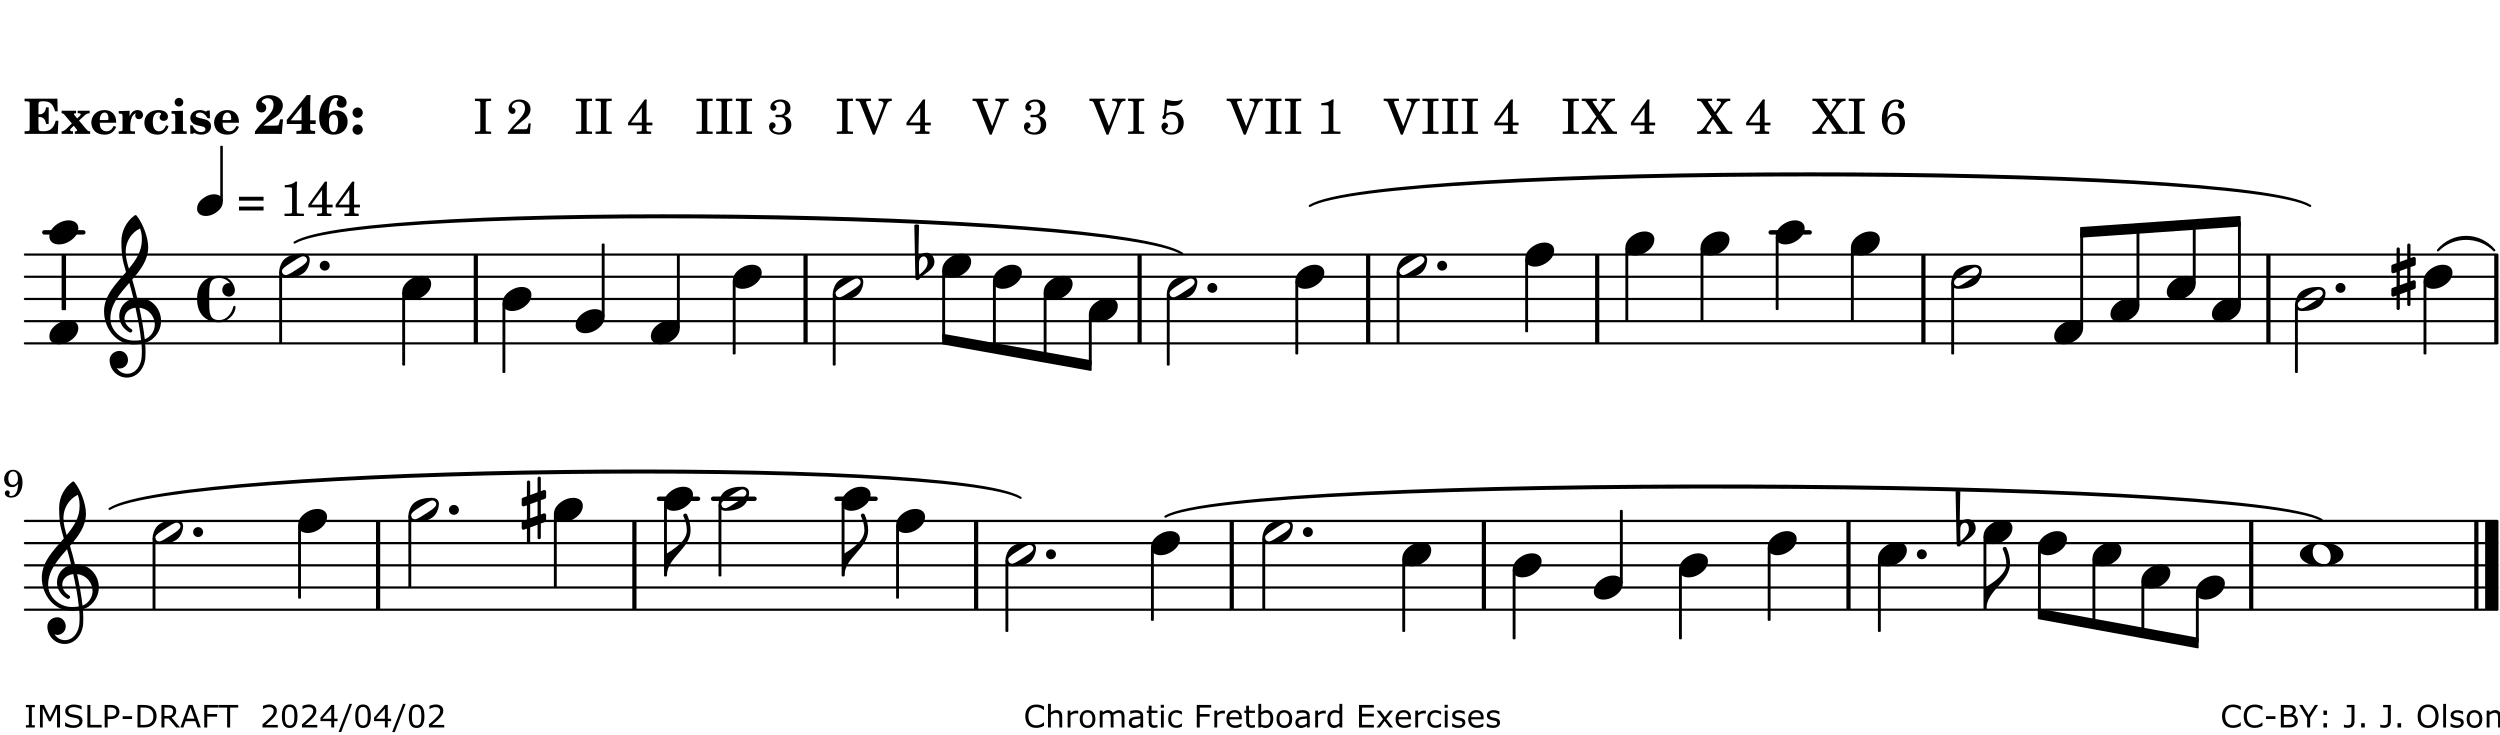 <?xml version="1.0" encoding="UTF-8"?>
<svg xmlns="http://www.w3.org/2000/svg" xmlns:xlink="http://www.w3.org/1999/xlink" width="561pt" height="165pt" viewBox="0 0 561 165" version="1.1">
<defs>
<g>
<symbol overflow="visible" id="glyph0-0">
<path style="stroke:none;" d=""/>
</symbol>
<symbol overflow="visible" id="glyph0-1">
<path style="stroke:none;" d="M 7.531 -7.906 L 0.172 -7.906 L 0.172 -7.312 L 0.344 -7.312 C 0.922 -7.312 1.141 -7.266 1.234 -7.156 C 1.312 -7.047 1.312 -7.016 1.312 -6.328 L 1.312 -1.578 C 1.312 -0.891 1.312 -0.859 1.234 -0.75 C 1.141 -0.641 0.922 -0.594 0.344 -0.594 L 0.172 -0.594 L 0.172 0 L 7.609 0 L 7.75 -2.953 L 7.156 -2.953 C 6.75 -1.359 5.922 -0.609 4.594 -0.594 L 4.266 -0.594 C 3.469 -0.562 3.281 -0.719 3.281 -1.375 L 3.281 -3.797 L 3.469 -3.797 C 4.344 -3.797 4.859 -3.234 4.984 -2.234 L 5.578 -2.234 L 5.578 -5.953 L 4.984 -5.953 C 4.859 -4.938 4.344 -4.391 3.469 -4.391 L 3.281 -4.391 L 3.281 -6.375 C 3.266 -7.141 3.422 -7.312 4.234 -7.312 L 4.531 -7.312 C 5.906 -7.281 6.562 -6.688 7.016 -5.062 L 7.594 -5.062 Z M 7.531 -7.906 "/>
</symbol>
<symbol overflow="visible" id="glyph0-2">
<path style="stroke:none;" d="M 4.047 -2.984 L 5.188 -4.047 C 5.641 -4.469 5.969 -4.625 6.438 -4.625 L 6.438 -5.188 L 3.75 -5.188 L 3.75 -4.625 L 4 -4.625 C 4.266 -4.625 4.438 -4.531 4.438 -4.375 C 4.438 -4.266 4.375 -4.156 4.203 -4 L 3.641 -3.469 L 3.016 -4.219 C 2.938 -4.328 2.906 -4.391 2.906 -4.453 C 2.906 -4.562 3.031 -4.625 3.266 -4.625 L 3.391 -4.625 L 3.391 -5.188 L 0.141 -5.188 L 0.141 -4.625 C 0.469 -4.609 0.594 -4.531 0.875 -4.188 L 2.438 -2.328 L 1.125 -1.047 C 0.719 -0.703 0.484 -0.562 0.141 -0.562 L 0.141 0 L 2.703 0 L 2.703 -0.562 L 2.562 -0.562 C 2.25 -0.562 2.047 -0.672 2.047 -0.859 C 2.047 -0.969 2.109 -1.078 2.203 -1.188 L 2.859 -1.828 L 3.5 -1.047 C 3.594 -0.953 3.625 -0.891 3.625 -0.797 C 3.625 -0.641 3.5 -0.562 3.188 -0.562 L 3.109 -0.562 L 3.109 0 L 6.547 0 L 6.547 -0.562 C 6.141 -0.562 6.031 -0.641 5.562 -1.188 Z M 4.047 -2.984 "/>
</symbol>
<symbol overflow="visible" id="glyph0-3">
<path style="stroke:none;" d="M 5.922 -2.5 L 5.922 -2.672 C 5.922 -4.297 4.906 -5.344 3.297 -5.344 C 2.406 -5.344 1.688 -5.062 1.141 -4.5 C 0.641 -3.984 0.344 -3.266 0.344 -2.547 C 0.344 -1.75 0.688 -0.969 1.234 -0.5 C 1.734 -0.078 2.469 0.172 3.312 0.172 C 4.594 0.172 5.438 -0.406 5.922 -1.578 L 5.375 -1.797 C 4.938 -0.938 4.453 -0.578 3.734 -0.578 C 3.234 -0.578 2.797 -0.828 2.516 -1.234 C 2.328 -1.531 2.25 -1.875 2.25 -2.5 Z M 2.25 -3.094 C 2.25 -4.141 2.672 -4.781 3.328 -4.781 C 3.906 -4.781 4.188 -4.312 4.188 -3.453 C 4.188 -3.188 4.125 -3.094 3.906 -3.094 Z M 2.25 -3.094 "/>
</symbol>
<symbol overflow="visible" id="glyph0-4">
<path style="stroke:none;" d="M 2.641 -5.188 L 0.203 -5.109 L 0.203 -4.547 L 0.359 -4.547 C 1.047 -4.531 1.078 -4.484 1.062 -3.484 L 1.062 -0.984 C 1.047 -0.828 1.047 -0.766 1 -0.703 C 0.922 -0.609 0.719 -0.562 0.234 -0.562 L 0.203 -0.562 L 0.203 0 L 3.859 0 L 3.859 -0.562 L 3.609 -0.562 C 2.875 -0.562 2.797 -0.625 2.797 -1.031 L 2.797 -1.797 C 2.844 -3.422 3.297 -4.422 4.078 -4.625 C 3.938 -4.422 3.906 -4.297 3.906 -4.109 C 3.906 -3.641 4.25 -3.297 4.719 -3.297 C 5.25 -3.297 5.656 -3.703 5.656 -4.234 C 5.656 -4.875 5.156 -5.344 4.453 -5.344 C 3.609 -5.344 3.016 -4.859 2.641 -3.859 Z M 2.641 -5.188 "/>
</symbol>
<symbol overflow="visible" id="glyph0-5">
<path style="stroke:none;" d="M 5.203 -1.938 C 5.047 -1.531 4.953 -1.359 4.781 -1.141 C 4.531 -0.781 4.094 -0.578 3.641 -0.578 C 2.734 -0.578 2.234 -1.344 2.234 -2.703 C 2.234 -4.016 2.719 -4.781 3.531 -4.781 C 3.859 -4.781 4.109 -4.641 4.109 -4.469 C 4.109 -4.422 4.109 -4.422 3.984 -4.266 C 3.797 -4.016 3.766 -3.938 3.766 -3.719 C 3.766 -3.25 4.141 -2.922 4.672 -2.922 C 5.25 -2.922 5.641 -3.281 5.641 -3.859 C 5.641 -4.766 4.781 -5.344 3.469 -5.344 C 1.641 -5.344 0.344 -4.156 0.344 -2.516 C 0.344 -0.906 1.516 0.172 3.281 0.172 C 4.094 0.172 4.641 -0.062 5.109 -0.578 C 5.438 -0.906 5.609 -1.234 5.766 -1.75 Z M 5.203 -1.938 "/>
</symbol>
<symbol overflow="visible" id="glyph0-6">
<path style="stroke:none;" d="M 2.875 -5.188 L 0.312 -5.109 L 0.312 -4.547 L 0.453 -4.547 C 1.125 -4.531 1.156 -4.484 1.156 -3.516 L 1.156 -0.984 C 1.156 -0.828 1.141 -0.766 1.094 -0.703 C 1.031 -0.609 0.812 -0.562 0.344 -0.562 L 0.312 -0.562 L 0.312 0 L 3.734 0 L 3.734 -0.562 L 3.672 -0.562 C 2.984 -0.562 2.875 -0.641 2.875 -1.031 Z M 2 -8.078 C 1.453 -8.078 1.016 -7.641 1.016 -7.109 C 1.016 -6.578 1.453 -6.141 1.969 -6.141 C 2.531 -6.141 2.953 -6.562 2.953 -7.109 C 2.953 -7.641 2.516 -8.078 2 -8.078 Z M 2 -8.078 "/>
</symbol>
<symbol overflow="visible" id="glyph0-7">
<path style="stroke:none;" d="M 4.812 -5.234 L 4.344 -5.234 L 3.938 -5 C 3.516 -5.234 3.109 -5.344 2.578 -5.344 C 1.344 -5.344 0.453 -4.609 0.453 -3.578 C 0.453 -3.156 0.609 -2.766 0.922 -2.484 C 1.25 -2.172 1.562 -2.016 2.281 -1.859 L 3.078 -1.688 C 3.625 -1.562 3.844 -1.375 3.844 -1.047 C 3.844 -0.656 3.484 -0.406 2.906 -0.406 C 2.062 -0.406 1.438 -0.875 0.906 -1.922 L 0.422 -1.922 L 0.469 -0.016 L 0.938 -0.016 L 1.359 -0.219 C 1.781 0.016 2.328 0.172 2.906 0.172 C 4.188 0.172 5.109 -0.609 5.109 -1.703 C 5.109 -2.156 4.938 -2.547 4.641 -2.812 C 4.344 -3.062 4.125 -3.172 3.328 -3.359 L 2.344 -3.609 C 1.812 -3.75 1.672 -3.859 1.672 -4.141 C 1.672 -4.516 2.031 -4.781 2.578 -4.781 C 3.281 -4.781 3.797 -4.406 4.344 -3.5 L 4.859 -3.5 Z M 4.812 -5.234 "/>
</symbol>
<symbol overflow="visible" id="glyph1-0">
<path style="stroke:none;" d=""/>
</symbol>
<symbol overflow="visible" id="glyph1-1">
<path style="stroke:none;" d="M 5.859 -3.266 L 5.734 -2.656 C 5.625 -2.172 5.547 -2 5.453 -1.938 C 5.328 -1.859 5.297 -1.859 4.531 -1.844 L 2.156 -1.844 C 2.578 -2.219 2.906 -2.453 3.375 -2.766 C 5.109 -3.891 5.469 -4.156 5.828 -4.609 C 6.25 -5.172 6.5 -5.812 6.5 -6.391 C 6.5 -7.703 5.203 -8.703 3.469 -8.703 C 1.797 -8.703 0.5 -7.625 0.5 -6.219 C 0.5 -5.359 0.984 -4.812 1.719 -4.812 C 2.359 -4.812 2.766 -5.219 2.766 -5.859 C 2.766 -6.375 2.531 -6.688 1.969 -6.953 C 1.828 -7.016 1.766 -7.094 1.766 -7.188 C 1.766 -7.594 2.438 -8 3.047 -8 C 3.906 -8 4.406 -7.469 4.406 -6.562 C 4.406 -5.547 4.016 -4.828 2.703 -3.438 C 1.328 -1.969 0.844 -1.422 0.234 -0.531 L 0.234 0.047 C 0.547 0.016 0.688 0 0.875 0 L 5.5 0 C 5.734 0 5.875 0.016 6.25 0.047 L 6.531 -3.266 Z M 5.859 -3.266 "/>
</symbol>
<symbol overflow="visible" id="glyph1-2">
<path style="stroke:none;" d="M 5.484 -3.047 L 5.484 -6.844 C 5.484 -7.016 5.516 -7.828 5.562 -8.703 L 4.703 -8.703 L 0.234 -3.141 L 0.234 -2.219 L 3.547 -2.219 L 3.547 -1.766 C 3.547 -1.016 3.547 -0.953 3.469 -0.844 C 3.375 -0.719 3.109 -0.656 2.531 -0.656 L 2.391 -0.656 L 2.391 0 L 6.594 0 L 6.594 -0.656 L 6.453 -0.656 C 5.922 -0.672 5.656 -0.719 5.578 -0.844 C 5.484 -0.969 5.484 -1.016 5.484 -1.766 L 5.484 -2.219 L 6.719 -2.219 L 6.719 -3.047 Z M 3.547 -3.047 L 1.125 -3.047 L 3.547 -6.125 Z M 3.547 -3.047 "/>
</symbol>
<symbol overflow="visible" id="glyph1-3">
<path style="stroke:none;" d="M 2.484 -4.438 C 2.484 -5.031 2.609 -6.016 2.734 -6.516 C 3.016 -7.531 3.484 -8.062 4.109 -8.062 C 4.422 -8.062 4.641 -7.953 4.641 -7.781 C 4.641 -7.703 4.625 -7.656 4.531 -7.547 C 4.375 -7.344 4.297 -7.078 4.297 -6.828 C 4.297 -6.266 4.734 -5.875 5.375 -5.875 C 6.078 -5.875 6.516 -6.312 6.516 -6.984 C 6.516 -8.047 5.625 -8.703 4.219 -8.703 C 3.031 -8.703 2.125 -8.25 1.422 -7.297 C 0.688 -6.359 0.359 -5.219 0.359 -3.766 C 0.359 -2.531 0.609 -1.656 1.188 -0.953 C 1.797 -0.203 2.625 0.172 3.625 0.172 C 5.438 0.172 6.75 -1.047 6.75 -2.75 C 6.75 -4.219 5.75 -5.25 4.281 -5.25 C 3.484 -5.25 3 -5.031 2.484 -4.438 Z M 3.641 -4.328 C 4.281 -4.297 4.609 -3.719 4.609 -2.609 C 4.609 -1.188 4.25 -0.406 3.609 -0.406 C 2.938 -0.406 2.562 -1.125 2.562 -2.391 C 2.562 -2.828 2.594 -3.203 2.656 -3.5 C 2.797 -4.016 3.172 -4.359 3.641 -4.328 Z M 3.641 -4.328 "/>
</symbol>
<symbol overflow="visible" id="glyph1-4">
<path style="stroke:none;" d="M 1.844 -2.109 C 1.219 -2.109 0.703 -1.594 0.703 -0.969 C 0.703 -0.344 1.219 0.188 1.828 0.188 C 2.484 0.188 3 -0.312 3 -0.969 C 3 -1.594 2.484 -2.109 1.844 -2.109 Z M 1.844 -5.922 C 1.219 -5.922 0.703 -5.391 0.703 -4.766 C 0.703 -4.141 1.219 -3.609 1.828 -3.609 C 2.484 -3.609 3 -4.125 3 -4.766 C 3 -5.391 2.484 -5.922 1.844 -5.922 Z M 1.844 -5.922 "/>
</symbol>
<symbol overflow="visible" id="glyph2-0">
<path style="stroke:none;" d=""/>
</symbol>
<symbol overflow="visible" id="glyph2-1">
<path style="stroke:none;" d=""/>
</symbol>
<symbol overflow="visible" id="glyph2-2">
<path style="stroke:none;" d="M 0.422 -7.391 L 0.641 -7.391 C 1.266 -7.375 1.469 -7.344 1.562 -7.234 C 1.625 -7.141 1.625 -7.109 1.625 -6.562 L 1.625 -1.344 C 1.625 -0.797 1.625 -0.766 1.562 -0.672 C 1.469 -0.562 1.266 -0.516 0.641 -0.516 L 0.422 -0.516 L 0.422 0 L 4.047 0 L 4.047 -0.516 L 3.828 -0.516 C 3.203 -0.516 3 -0.547 2.906 -0.672 C 2.844 -0.766 2.844 -0.781 2.844 -1.344 L 2.844 -6.562 C 2.844 -7.125 2.844 -7.141 2.906 -7.234 C 3 -7.344 3.203 -7.375 3.828 -7.391 L 4.047 -7.391 L 4.047 -7.906 L 0.422 -7.906 Z M 0.422 -7.391 "/>
</symbol>
<symbol overflow="visible" id="glyph2-3">
<path style="stroke:none;" d="M 5.531 -2.359 L 5.047 -2.359 L 4.938 -1.812 C 4.797 -1.094 4.703 -1.031 4.031 -1.031 L 1.578 -1.031 C 2.328 -1.812 2.578 -2.047 3.281 -2.594 C 4.281 -3.359 4.703 -3.75 4.969 -4.078 C 5.312 -4.562 5.484 -5.031 5.484 -5.578 C 5.484 -6.828 4.453 -7.719 3.016 -7.719 C 1.625 -7.719 0.562 -6.828 0.562 -5.656 C 0.562 -4.969 0.922 -4.484 1.438 -4.484 C 1.844 -4.484 2.109 -4.766 2.109 -5.156 C 2.109 -5.438 1.953 -5.688 1.734 -5.781 C 1.328 -5.953 1.297 -5.969 1.297 -6.109 C 1.297 -6.281 1.406 -6.531 1.562 -6.719 C 1.844 -7.047 2.297 -7.234 2.797 -7.234 C 3.719 -7.234 4.25 -6.688 4.25 -5.766 C 4.25 -4.953 3.859 -4.219 2.953 -3.25 C 2.141 -2.406 1.641 -1.859 1.453 -1.656 C 1.062 -1.188 0.859 -0.938 0.391 -0.312 L 0.391 0 L 5.328 0 Z M 5.531 -2.359 "/>
</symbol>
<symbol overflow="visible" id="glyph2-4">
<path style="stroke:none;" d="M 4.031 -7.719 L 0.312 -2.531 L 0.312 -1.922 L 3.391 -1.922 L 3.391 -1.344 C 3.391 -0.781 3.391 -0.766 3.312 -0.672 C 3.234 -0.547 3.016 -0.516 2.406 -0.516 L 2.281 -0.516 L 2.281 0 L 5.484 0 L 5.484 -0.516 L 5.438 -0.516 C 4.812 -0.516 4.594 -0.547 4.516 -0.672 C 4.453 -0.766 4.453 -0.781 4.453 -1.344 L 4.453 -1.922 L 5.766 -1.922 L 5.766 -2.531 L 4.453 -2.531 L 4.453 -5.516 C 4.453 -6.891 4.453 -6.922 4.5 -7.719 Z M 3.391 -2.531 L 0.969 -2.531 L 3.391 -5.844 Z M 3.391 -2.531 "/>
</symbol>
<symbol overflow="visible" id="glyph2-5">
<path style="stroke:none;" d="M 3.797 -4.031 C 4.781 -4.391 5.25 -4.953 5.25 -5.828 C 5.25 -6.984 4.375 -7.719 3.016 -7.719 C 1.734 -7.719 0.75 -6.953 0.75 -5.953 C 0.75 -5.516 1.047 -5.188 1.484 -5.188 C 1.859 -5.188 2.125 -5.453 2.125 -5.844 C 2.125 -6.094 2.031 -6.234 1.781 -6.406 C 1.672 -6.484 1.641 -6.531 1.641 -6.609 C 1.641 -6.906 2.281 -7.234 2.906 -7.234 C 3.688 -7.234 4.109 -6.75 4.109 -5.812 C 4.109 -4.797 3.688 -4.266 2.906 -4.266 C 2.812 -4.266 2.625 -4.266 2.469 -4.281 C 2.375 -4.297 2.297 -4.297 2.219 -4.297 C 2 -4.297 1.875 -4.188 1.875 -4 C 1.875 -3.812 1.984 -3.719 2.219 -3.719 C 2.297 -3.719 2.375 -3.719 2.469 -3.734 C 2.688 -3.75 2.875 -3.75 2.984 -3.75 C 3.797 -3.75 4.234 -3.172 4.234 -2.078 C 4.234 -0.938 3.688 -0.312 2.703 -0.312 C 2.016 -0.312 1.266 -0.672 1.266 -1.016 C 1.266 -1.125 1.297 -1.141 1.5 -1.266 C 1.812 -1.453 1.922 -1.625 1.922 -1.906 C 1.922 -2.297 1.625 -2.594 1.234 -2.594 C 0.766 -2.594 0.453 -2.219 0.453 -1.625 C 0.453 -0.562 1.438 0.172 2.844 0.172 C 4.422 0.172 5.453 -0.719 5.453 -2.062 C 5.453 -3.094 4.922 -3.719 3.797 -4.031 Z M 3.797 -4.031 "/>
</symbol>
<symbol overflow="visible" id="glyph2-6">
<path style="stroke:none;" d="M 4.297 -1.703 L 2.297 -6.781 C 2.25 -6.922 2.219 -7.062 2.219 -7.125 C 2.219 -7.312 2.406 -7.391 2.891 -7.391 L 3.328 -7.391 L 3.328 -7.906 L -0.094 -7.906 L -0.094 -7.391 L 0.125 -7.391 C 0.641 -7.375 0.797 -7.266 0.969 -6.781 L 3.75 0.172 L 4.188 0.172 L 6.703 -6.312 C 7.031 -7.172 7.266 -7.375 7.891 -7.391 L 8 -7.391 L 8 -7.906 L 5.031 -7.906 L 5.031 -7.391 L 5.25 -7.391 C 5.812 -7.391 6.141 -7.172 6.141 -6.828 C 6.141 -6.672 6.078 -6.422 6 -6.203 Z M 4.297 -1.703 "/>
</symbol>
<symbol overflow="visible" id="glyph2-7">
<path style="stroke:none;" d="M 1.797 -6.469 C 2.391 -6.328 2.688 -6.281 3.125 -6.281 C 4.047 -6.281 4.734 -6.609 5.094 -7.219 C 5.219 -7.422 5.25 -7.531 5.25 -7.609 C 5.25 -7.672 5.234 -7.719 5.172 -7.719 C 5.141 -7.719 5.094 -7.703 5.031 -7.672 C 4.484 -7.438 4.203 -7.375 3.578 -7.375 C 2.875 -7.375 2.438 -7.453 1.312 -7.719 C 1.266 -6.797 1.172 -5.625 1.016 -4.266 C 0.781 -4.016 0.719 -3.875 0.719 -3.703 C 0.719 -3.469 0.859 -3.328 1.062 -3.328 C 1.344 -3.328 1.516 -3.562 1.562 -4 C 1.938 -4.266 2.297 -4.391 2.734 -4.391 C 3.719 -4.391 4.297 -3.641 4.297 -2.391 C 4.297 -1.656 4.125 -1.031 3.797 -0.688 C 3.578 -0.453 3.125 -0.312 2.672 -0.312 C 2.016 -0.312 1.344 -0.641 1.344 -0.984 C 1.344 -1.062 1.406 -1.156 1.531 -1.234 C 1.875 -1.438 1.969 -1.578 1.969 -1.875 C 1.969 -2.25 1.672 -2.547 1.281 -2.547 C 0.844 -2.547 0.5 -2.141 0.5 -1.625 C 0.5 -1.078 0.812 -0.531 1.297 -0.203 C 1.672 0.047 2.109 0.172 2.688 0.172 C 4.422 0.172 5.5 -0.844 5.5 -2.453 C 5.5 -3.938 4.516 -4.938 3.016 -4.938 C 2.547 -4.938 2.219 -4.859 1.609 -4.609 Z M 1.797 -6.469 "/>
</symbol>
<symbol overflow="visible" id="glyph2-8">
<path style="stroke:none;" d="M 3.531 -7.719 C 3.156 -7.266 2.141 -6.922 1.141 -6.906 L 1.141 -6.422 L 2.109 -6.422 C 2.734 -6.422 2.797 -6.359 2.781 -5.734 L 2.781 -1.344 C 2.781 -0.781 2.781 -0.766 2.719 -0.672 C 2.625 -0.562 2.422 -0.516 1.812 -0.516 L 1.094 -0.516 L 1.094 0 L 5.438 0 L 5.438 -0.516 L 4.828 -0.516 C 4.219 -0.516 4.016 -0.562 3.922 -0.672 C 3.844 -0.766 3.844 -0.781 3.844 -1.344 L 3.844 -5.875 C 3.844 -6.484 3.859 -7 3.922 -7.719 Z M 3.531 -7.719 "/>
</symbol>
<symbol overflow="visible" id="glyph2-9">
<path style="stroke:none;" d="M 4.266 -4.375 L 5.719 -6.359 C 6.281 -7.156 6.609 -7.375 7.219 -7.391 L 7.391 -7.391 L 7.391 -7.906 L 4.375 -7.906 L 4.375 -7.391 L 4.531 -7.391 C 5.062 -7.391 5.297 -7.266 5.297 -6.969 C 5.297 -6.844 5.25 -6.766 5.141 -6.594 L 3.953 -4.875 L 2.5 -6.984 C 2.422 -7.094 2.375 -7.203 2.375 -7.25 C 2.375 -7.359 2.469 -7.391 2.906 -7.391 L 3.312 -7.391 L 3.312 -7.906 L -0.062 -7.906 L -0.062 -7.391 L 0.125 -7.391 C 0.719 -7.375 0.797 -7.344 1.047 -6.984 L 3.203 -3.859 L 1.422 -1.391 C 0.938 -0.75 0.562 -0.531 -0.016 -0.516 L -0.062 -0.516 L -0.062 0 L 3.062 0 L 3.062 -0.516 L 2.781 -0.516 C 2.344 -0.516 2.062 -0.719 2.062 -1.047 C 2.062 -1.188 2.141 -1.359 2.25 -1.516 L 3.516 -3.359 L 5.141 -1.047 C 5.25 -0.922 5.297 -0.797 5.297 -0.719 C 5.297 -0.531 5.25 -0.531 4.562 -0.516 L 4.25 -0.516 L 4.25 0 L 7.844 0 L 7.844 -0.516 L 7.719 -0.516 C 6.984 -0.531 6.906 -0.562 6.562 -1.078 Z M 4.266 -4.375 "/>
</symbol>
<symbol overflow="visible" id="glyph2-10">
<path style="stroke:none;" d="M 1.672 -3.719 C 1.781 -5.094 1.844 -5.453 2.078 -6.016 C 2.406 -6.797 2.984 -7.234 3.672 -7.234 C 4.047 -7.234 4.281 -7.125 4.281 -6.922 C 4.281 -6.875 4.266 -6.844 4.234 -6.766 C 4.125 -6.562 4.062 -6.391 4.062 -6.25 C 4.062 -5.875 4.344 -5.609 4.734 -5.609 C 5.156 -5.609 5.453 -5.938 5.453 -6.391 C 5.453 -7.156 4.703 -7.719 3.656 -7.719 C 2.766 -7.719 1.922 -7.281 1.391 -6.547 C 0.781 -5.703 0.453 -4.562 0.453 -3.375 C 0.453 -1.234 1.516 0.172 3.125 0.172 C 3.844 0.172 4.438 -0.078 4.891 -0.562 C 5.359 -1.047 5.656 -1.75 5.656 -2.453 C 5.656 -3.75 4.734 -4.703 3.484 -4.703 C 2.734 -4.703 2.188 -4.422 1.672 -3.719 Z M 3.172 -4.047 C 3.969 -4.047 4.453 -3.422 4.453 -2.375 C 4.453 -1.109 3.953 -0.312 3.156 -0.312 C 2.656 -0.312 2.266 -0.562 2 -1.109 C 1.828 -1.453 1.734 -1.812 1.734 -2.219 C 1.734 -3.359 2.297 -4.047 3.172 -4.047 Z M 3.172 -4.047 "/>
</symbol>
<symbol overflow="visible" id="glyph2-11">
<path style="stroke:none;" d="M 0.562 -1.234 L 6.078 -1.234 L 6.078 -2.109 L 0.562 -2.109 Z M 0.562 -3.438 L 6.078 -3.438 L 6.078 -4.312 L 0.562 -4.312 Z M 0.562 -3.438 "/>
</symbol>
<symbol overflow="visible" id="glyph3-0">
<path style="stroke:none;" d="M 1 0 L 8.969 0 L 8.969 -10.625 L 1 -10.625 Z M 1.984 -1 L 1.984 -9.625 L 7.969 -9.625 L 7.969 -1 Z M 1.984 -1 "/>
</symbol>
<symbol overflow="visible" id="glyph3-1">
<path style="stroke:none;" d="M 4.344 -2.703 C 3.531 -2.703 2.734 -2.453 2.031 -2.031 C 1.094 -1.469 0 -0.484 0 0.938 C 0 2.156 1.062 2.703 2.156 2.703 C 2.969 2.703 3.766 2.453 4.469 2.031 C 5.406 1.469 6.5 0.484 6.5 -0.938 C 6.5 -2.156 5.438 -2.703 4.344 -2.703 Z M 4.344 -2.703 "/>
</symbol>
<symbol overflow="visible" id="glyph3-2">
<path style="stroke:none;" d="M 6.25 -1.297 C 6.25 -1.094 6.172 -0.891 6.031 -0.734 C 5.641 -0.234 4.703 0.344 3.969 0.812 C 3.234 1.297 2.312 1.906 1.688 2.094 C 1.609 2.109 1.531 2.109 1.453 2.109 C 1.031 2.109 0.625 1.766 0.625 1.297 C 0.625 1.094 0.672 0.891 0.812 0.734 C 1.219 0.234 2.156 -0.344 2.891 -0.812 C 3.625 -1.297 4.562 -1.906 5.172 -2.094 C 5.266 -2.109 5.344 -2.109 5.422 -2.109 C 5.844 -2.109 6.25 -1.766 6.25 -1.297 Z M 5.219 -2.703 C 3.75 -2.703 2.531 -2.438 1.469 -1.719 C 0.844 -1.281 0.453 -0.578 0.219 0.156 C 0.094 0.516 0 0.922 0 1.297 C 0 2.297 0.734 2.703 1.656 2.703 C 3.125 2.703 4.328 2.438 5.375 1.719 C 6.016 1.281 6.422 0.578 6.656 -0.156 C 6.766 -0.516 6.859 -0.922 6.859 -1.297 C 6.859 -2.297 6.141 -2.703 5.219 -2.703 Z M 5.219 -2.703 "/>
</symbol>
<symbol overflow="visible" id="glyph3-3">
<path style="stroke:none;" d="M 0 0 C 0 0.625 0.5 1.109 1.109 1.109 C 1.734 1.109 2.234 0.625 2.234 0 C 2.234 -0.625 1.734 -1.109 1.109 -1.109 C 0.5 -1.109 0 -0.625 0 0 Z M 0 0 "/>
</symbol>
<symbol overflow="visible" id="glyph3-4">
<path style="stroke:none;" d="M 0 -2.375 L 0 -1.172 C 0 -0.953 0.172 -0.781 0.391 -0.781 C 0.438 -0.781 0.5 -0.781 0.531 -0.797 L 1.172 -1.016 L 1.172 2.172 L 0.266 2.484 C 0.094 2.547 0 2.703 0 2.875 L 0 4.062 C 0 4.281 0.172 4.469 0.391 4.469 C 0.438 4.469 0.5 4.469 0.531 4.438 L 1.172 4.203 L 1.172 7.094 C 1.172 7.297 1.328 7.469 1.531 7.469 C 1.734 7.469 1.906 7.297 1.906 7.094 L 1.906 3.938 L 3.562 3.328 L 3.562 6.219 C 3.562 6.422 3.75 6.594 3.938 6.594 C 4.141 6.594 4.297 6.422 4.297 6.219 L 4.297 3.062 L 5.219 2.734 C 5.375 2.672 5.484 2.531 5.484 2.375 L 5.484 1.172 C 5.484 0.953 5.297 0.781 5.078 0.781 C 5.047 0.781 4.984 0.781 4.938 0.797 L 4.297 1.016 L 4.297 -2.172 L 5.219 -2.484 C 5.375 -2.547 5.484 -2.703 5.484 -2.875 L 5.484 -4.062 C 5.484 -4.281 5.297 -4.469 5.078 -4.469 C 5.047 -4.469 4.984 -4.469 4.938 -4.438 L 4.297 -4.203 L 4.297 -7.094 C 4.297 -7.297 4.141 -7.469 3.938 -7.469 C 3.75 -7.469 3.562 -7.297 3.562 -7.094 L 3.562 -3.938 L 1.906 -3.328 L 1.906 -6.219 C 1.906 -6.422 1.734 -6.594 1.531 -6.594 C 1.328 -6.594 1.172 -6.422 1.172 -6.219 L 1.172 -3.062 L 0.266 -2.734 C 0.094 -2.672 0 -2.531 0 -2.375 Z M 3.562 -1.891 L 3.562 1.297 L 1.906 1.891 L 1.906 -1.297 Z M 3.562 -1.891 "/>
</symbol>
<symbol overflow="visible" id="glyph3-5">
<path style="stroke:none;" d="M 7.156 -0.531 C 7.891 -0.531 8.484 -1.172 8.484 -1.969 C 8.484 -2.047 8.484 -2.156 8.469 -2.25 C 8.172 -3.969 6.719 -5.219 4.984 -5.219 C 3.625 -5.219 2.25 -4.828 1.312 -3.844 C 0.344 -2.828 0 -1.422 0 0 C 0 1.422 0.344 2.828 1.312 3.844 C 2.25 4.828 3.625 5.234 4.984 5.234 C 6.531 5.234 8.625 3.641 8.625 1.766 C 8.625 1.609 8.484 1.531 8.359 1.531 C 8.266 1.531 8.172 1.594 8.125 1.734 C 7.75 3.344 6.578 4.734 4.984 4.734 C 2.875 4.734 2.734 3.266 2.734 1.016 L 2.734 -1.016 C 2.734 -3.266 2.875 -4.719 4.984 -4.719 C 5.938 -4.719 6.812 -4.281 7.375 -3.547 C 7.266 -3.562 7.172 -3.562 7.094 -3.562 C 6.203 -3.562 5.656 -2.781 5.656 -2.031 C 5.656 -1.375 6.172 -0.531 7.156 -0.531 Z M 7.156 -0.531 "/>
</symbol>
<symbol overflow="visible" id="glyph3-6">
<path style="stroke:none;" d="M 5.297 12.656 L 5.312 11.797 L 5.234 11.797 C 4.266 11.797 3.422 11.281 2.906 10.5 C 3.109 10.578 3.312 10.625 3.531 10.625 C 4.562 10.625 5.422 9.766 5.422 8.719 C 5.422 7.609 4.609 6.672 3.531 6.672 C 2.344 6.672 1.297 7.562 1.297 8.719 C 1.297 10.891 3.031 12.656 5.172 12.656 Z M 9.188 4.047 C 8.906 1.594 8.469 -0.703 7.984 -3.016 C 10.125 -2.781 11.438 -1.016 11.438 0.781 C 11.438 2.156 10.531 3.562 9.188 4.047 Z M 1.469 -0.562 C 1.469 -3.75 3.578 -6.172 5.719 -8.594 C 6.062 -7.438 6.359 -6.25 6.641 -5.094 C 4.609 -4.641 3.453 -2.922 3.453 -1.172 C 3.453 0.219 4.188 1.656 5.781 2.516 C 5.844 2.531 5.891 2.547 5.953 2.547 C 6.203 2.547 6.391 2.328 6.391 2.109 C 6.391 2.016 6.359 1.906 6.25 1.812 C 5.141 1.172 4.641 0.234 4.641 -0.641 C 4.641 -1.797 5.531 -2.844 7.109 -3.016 C 7.625 -0.641 8.094 1.719 8.359 4.25 C 7.828 4.328 7.297 4.359 6.734 4.359 C 4.047 4.359 1.469 2.125 1.469 -0.562 Z M 6.672 5.219 C 7.297 5.219 7.875 5.156 8.453 5.062 C 8.5 5.672 8.531 6.281 8.531 6.891 C 8.531 7.25 8.5 7.625 8.484 7.984 C 8.359 9.953 7.172 11.75 5.312 11.797 L 5.297 12.656 C 7.562 12.594 9.188 10.484 9.328 8.109 C 9.344 7.734 9.359 7.328 9.359 6.953 C 9.359 6.25 9.328 5.562 9.266 4.859 C 9.781 4.703 10.281 4.484 10.719 4.141 C 12.188 3.031 12.844 1.469 12.844 -0.047 C 12.844 -2.688 10.844 -5.234 7.75 -5.234 C 7.672 -5.234 7.562 -5.219 7.484 -5.219 C 7.156 -6.594 6.797 -7.984 6.375 -9.344 C 8.25 -11.516 9.953 -13.75 9.953 -16.594 C 9.953 -18.844 8.719 -22.047 7.312 -23.734 C 7.188 -23.828 7.031 -23.828 6.906 -23.734 C 5.047 -22.375 3.938 -20.203 3.938 -17.906 C 3.938 -16.875 3.969 -15.844 4.078 -14.797 C 4.25 -13.5 4.609 -12.25 4.984 -11.016 C 2.656 -8.328 0.047 -5.75 0.047 -2.234 C 0.047 1.797 2.922 5.219 6.672 5.219 Z M 8.531 -18.25 C 8.531 -15.734 7.219 -13.719 5.625 -11.797 C 5.266 -13.016 4.906 -14.188 4.906 -15.656 C 4.906 -17.844 6.156 -19.859 8.125 -20.812 C 8.453 -19.828 8.531 -19.344 8.531 -18.25 Z M 8.531 -18.25 "/>
</symbol>
<symbol overflow="visible" id="glyph3-7">
<path style="stroke:none;" d="M 0.531 -0.812 C 0.562 -1.469 0.969 -2.078 1.594 -2.078 C 2.172 -2.078 2.453 -1.391 2.453 -0.734 C 2.453 0.438 1.5 1.281 0.594 2.031 C 0.531 1.594 0.516 1.156 0.516 0.719 L 0.516 0.5 Z M -0.297 2.75 C -0.297 3.031 -0.094 3.25 0.156 3.25 C 0.578 3.25 0.75 2.75 1.062 2.484 C 2.266 1.453 3.984 0.719 3.984 -0.875 C 3.984 -1.953 3.25 -2.906 2.219 -2.906 C 1.547 -2.906 0.891 -2.656 0.391 -2.234 L 0.531 -9.109 C 0.375 -9.203 0.172 -9.266 0 -9.266 C -0.172 -9.266 -0.375 -9.203 -0.531 -9.109 Z M -0.297 2.75 "/>
</symbol>
<symbol overflow="visible" id="glyph3-8">
<path style="stroke:none;" d="M 4.25 -2.234 C 5.781 -2.234 6.906 -1.062 6.906 0.484 C 6.906 1.375 6.531 2.234 5.531 2.234 C 4 2.234 2.875 1.062 2.875 -0.484 C 2.875 -1.375 3.25 -2.234 4.25 -2.234 Z M 9.781 0 C 9.781 -0.859 9.109 -1.5 8.344 -1.906 C 7.297 -2.484 6.078 -2.703 4.875 -2.703 C 3.688 -2.703 2.484 -2.484 1.438 -1.906 C 0.672 -1.5 0 -0.859 0 0 C 0 0.859 0.672 1.5 1.438 1.906 C 2.484 2.484 3.688 2.703 4.875 2.703 C 6.078 2.703 7.297 2.484 8.344 1.906 C 9.109 1.5 9.781 0.859 9.781 0 Z M 9.781 0 "/>
</symbol>
<symbol overflow="visible" id="glyph3-9">
<path style="stroke:none;" d="M 0 0 L 0 -4.984 L -0.312 -4.984 L -0.312 0 Z M 0 0 C 0 -4.047 5.312 -6.094 5.312 -10.141 C 5.312 -11.375 5.016 -12.594 4.516 -13.703 C 4.422 -13.859 4.266 -13.922 4.125 -13.922 C 3.859 -13.922 3.609 -13.703 3.672 -13.391 C 4.156 -12.375 4.469 -11.281 4.469 -10.141 C 4.469 -7.922 1.938 -6.156 0 -4.984 Z M 0 0 "/>
</symbol>
<symbol overflow="visible" id="glyph4-0">
<path style="stroke:none;" d="M 0.891 0 L 7.984 0 L 7.984 -9.453 L 0.891 -9.453 Z M 1.781 -0.891 L 1.781 -8.578 L 7.094 -8.578 L 7.094 -0.891 Z M 1.781 -0.891 "/>
</symbol>
<symbol overflow="visible" id="glyph4-1">
<path style="stroke:none;" d="M 3.812 -2.438 C 3.109 -2.438 2.406 -2.203 1.797 -1.828 C 0.953 -1.328 0 -0.469 0 0.797 C 0 1.922 0.953 2.438 1.969 2.438 C 2.688 2.438 3.375 2.203 4 1.828 C 4.828 1.328 5.781 0.469 5.781 -0.797 C 5.781 -1.922 4.828 -2.438 3.812 -2.438 Z M 3.812 -2.438 "/>
</symbol>
<symbol overflow="visible" id="glyph5-0">
<path style="stroke:none;" d=""/>
</symbol>
<symbol overflow="visible" id="glyph5-1">
<path style="stroke:none;" d="M 3.516 -3.016 C 3.406 -2 3.359 -1.703 3.203 -1.266 C 2.969 -0.625 2.5 -0.25 1.922 -0.25 C 1.625 -0.25 1.438 -0.328 1.438 -0.469 C 1.438 -0.5 1.453 -0.547 1.484 -0.609 C 1.578 -0.812 1.594 -0.875 1.594 -0.984 C 1.594 -1.281 1.391 -1.5 1.094 -1.5 C 0.75 -1.5 0.5 -1.234 0.5 -0.875 C 0.5 -0.297 1.109 0.125 1.906 0.125 C 2.703 0.125 3.375 -0.219 3.797 -0.875 C 4.234 -1.516 4.469 -2.344 4.469 -3.25 C 4.469 -5 3.641 -6.125 2.328 -6.125 C 1.203 -6.125 0.344 -5.203 0.344 -4.031 C 0.344 -2.984 1.062 -2.234 2.062 -2.234 C 2.688 -2.234 3.047 -2.422 3.516 -3.016 Z M 2.375 -5.75 C 3.016 -5.75 3.438 -5.125 3.438 -4.141 C 3.438 -3.781 3.375 -3.453 3.234 -3.25 C 3.031 -2.938 2.703 -2.75 2.328 -2.75 C 1.656 -2.75 1.281 -3.266 1.281 -4.188 C 1.281 -4.609 1.391 -5.016 1.547 -5.281 C 1.75 -5.609 1.984 -5.75 2.375 -5.75 Z M 2.375 -5.75 "/>
</symbol>
<symbol overflow="visible" id="glyph6-0">
<path style="stroke:none;" d="M 0.875 0 L 0.875 -5.234 L 6.094 -5.234 L 6.094 0 Z M 1.312 -0.438 L 5.656 -0.438 L 5.656 -4.797 L 1.312 -4.797 Z M 1.312 -0.438 "/>
</symbol>
<symbol overflow="visible" id="glyph6-1">
<path style="stroke:none;" d="M 2.469 0 L 0.469 0 L 0.469 -0.516 L 1.125 -0.516 L 1.125 -4.547 L 0.469 -4.547 L 0.469 -5.062 L 2.469 -5.062 L 2.469 -4.547 L 1.797 -4.547 L 1.797 -0.516 L 2.469 -0.516 Z M 2.469 0 "/>
</symbol>
<symbol overflow="visible" id="glyph6-2">
<path style="stroke:none;" d="M 5.188 0 L 4.516 0 L 4.516 -4.359 L 3.109 -1.391 L 2.703 -1.391 L 1.312 -4.359 L 1.312 0 L 0.688 0 L 0.688 -5.062 L 1.594 -5.062 L 2.953 -2.25 L 4.25 -5.062 L 5.188 -5.062 Z M 5.188 0 "/>
</symbol>
<symbol overflow="visible" id="glyph6-3">
<path style="stroke:none;" d="M 4.359 -1.453 C 4.359 -1.254 4.312 -1.055 4.219 -0.859 C 4.133 -0.672 4.008 -0.508 3.844 -0.375 C 3.656 -0.227 3.441 -0.113 3.203 -0.031 C 2.961 0.051 2.672 0.094 2.328 0.094 C 1.961 0.094 1.633 0.062 1.344 0 C 1.051 -0.07 0.754 -0.176 0.453 -0.312 L 0.453 -1.156 L 0.5 -1.156 C 0.758 -0.945 1.055 -0.781 1.391 -0.656 C 1.723 -0.539 2.039 -0.484 2.344 -0.484 C 2.758 -0.484 3.082 -0.562 3.312 -0.719 C 3.539 -0.875 3.656 -1.082 3.656 -1.344 C 3.656 -1.57 3.598 -1.738 3.484 -1.844 C 3.379 -1.945 3.219 -2.031 3 -2.094 C 2.82 -2.145 2.633 -2.18 2.438 -2.203 C 2.238 -2.234 2.031 -2.273 1.812 -2.328 C 1.363 -2.422 1.031 -2.582 0.812 -2.812 C 0.594 -3.039 0.484 -3.336 0.484 -3.703 C 0.484 -4.129 0.66 -4.477 1.016 -4.75 C 1.379 -5.02 1.836 -5.156 2.391 -5.156 C 2.742 -5.156 3.066 -5.117 3.359 -5.047 C 3.66 -4.984 3.926 -4.898 4.156 -4.797 L 4.156 -4.016 L 4.109 -4.016 C 3.922 -4.172 3.664 -4.301 3.344 -4.406 C 3.031 -4.52 2.711 -4.578 2.391 -4.578 C 2.023 -4.578 1.734 -4.5 1.516 -4.344 C 1.297 -4.195 1.188 -4.008 1.188 -3.781 C 1.188 -3.562 1.238 -3.391 1.344 -3.266 C 1.457 -3.148 1.648 -3.062 1.922 -3 C 2.066 -2.969 2.273 -2.926 2.547 -2.875 C 2.816 -2.832 3.039 -2.789 3.219 -2.75 C 3.602 -2.645 3.891 -2.488 4.078 -2.281 C 4.266 -2.082 4.359 -1.805 4.359 -1.453 Z M 4.359 -1.453 "/>
</symbol>
<symbol overflow="visible" id="glyph6-4">
<path style="stroke:none;" d="M 3.891 0 L 0.688 0 L 0.688 -5.062 L 1.359 -5.062 L 1.359 -0.594 L 3.891 -0.594 Z M 3.891 0 "/>
</symbol>
<symbol overflow="visible" id="glyph6-5">
<path style="stroke:none;" d="M 4 -3.531 C 4 -3.312 3.957 -3.102 3.875 -2.906 C 3.801 -2.719 3.691 -2.551 3.547 -2.406 C 3.367 -2.238 3.16 -2.109 2.922 -2.016 C 2.691 -1.93 2.395 -1.891 2.031 -1.891 L 1.359 -1.891 L 1.359 0 L 0.688 0 L 0.688 -5.062 L 2.062 -5.062 C 2.363 -5.062 2.617 -5.035 2.828 -4.984 C 3.035 -4.93 3.223 -4.852 3.391 -4.75 C 3.578 -4.625 3.723 -4.461 3.828 -4.266 C 3.941 -4.078 4 -3.832 4 -3.531 Z M 3.297 -3.516 C 3.297 -3.691 3.266 -3.844 3.203 -3.969 C 3.141 -4.102 3.047 -4.211 2.922 -4.297 C 2.816 -4.359 2.691 -4.406 2.547 -4.438 C 2.41 -4.469 2.234 -4.484 2.016 -4.484 L 1.359 -4.484 L 1.359 -2.469 L 1.922 -2.469 C 2.191 -2.469 2.41 -2.488 2.578 -2.531 C 2.754 -2.582 2.895 -2.66 3 -2.766 C 3.102 -2.879 3.176 -2.992 3.219 -3.109 C 3.27 -3.234 3.297 -3.367 3.297 -3.516 Z M 3.297 -3.516 "/>
</symbol>
<symbol overflow="visible" id="glyph6-6">
<path style="stroke:none;" d="M 2.641 -1.906 L 0.516 -1.906 L 0.516 -2.531 L 2.641 -2.531 Z M 2.641 -1.906 "/>
</symbol>
<symbol overflow="visible" id="glyph6-7">
<path style="stroke:none;" d="M 4.969 -2.531 C 4.969 -2.07 4.863 -1.656 4.656 -1.281 C 4.457 -0.906 4.191 -0.613 3.859 -0.406 C 3.629 -0.258 3.367 -0.156 3.078 -0.094 C 2.797 -0.031 2.422 0 1.953 0 L 0.688 0 L 0.688 -5.062 L 1.953 -5.062 C 2.441 -5.062 2.832 -5.023 3.125 -4.953 C 3.414 -4.891 3.66 -4.797 3.859 -4.672 C 4.203 -4.453 4.473 -4.16 4.672 -3.797 C 4.867 -3.441 4.969 -3.02 4.969 -2.531 Z M 4.25 -2.531 C 4.25 -2.938 4.18 -3.273 4.047 -3.547 C 3.91 -3.816 3.707 -4.031 3.438 -4.188 C 3.227 -4.301 3.008 -4.379 2.781 -4.422 C 2.562 -4.461 2.297 -4.484 1.984 -4.484 L 1.359 -4.484 L 1.359 -0.578 L 1.984 -0.578 C 2.305 -0.578 2.586 -0.598 2.828 -0.641 C 3.078 -0.691 3.301 -0.785 3.5 -0.922 C 3.75 -1.078 3.938 -1.285 4.062 -1.547 C 4.188 -1.816 4.25 -2.145 4.25 -2.531 Z M 4.25 -2.531 "/>
</symbol>
<symbol overflow="visible" id="glyph6-8">
<path style="stroke:none;" d="M 4.875 0 L 4 0 L 2.297 -2.016 L 1.359 -2.016 L 1.359 0 L 0.688 0 L 0.688 -5.062 L 2.094 -5.062 C 2.406 -5.062 2.66 -5.039 2.859 -5 C 3.066 -4.969 3.254 -4.898 3.422 -4.797 C 3.598 -4.68 3.738 -4.535 3.844 -4.359 C 3.945 -4.18 4 -3.957 4 -3.688 C 4 -3.32 3.906 -3.016 3.719 -2.766 C 3.539 -2.523 3.289 -2.344 2.969 -2.219 Z M 3.297 -3.641 C 3.297 -3.785 3.27 -3.914 3.219 -4.031 C 3.164 -4.145 3.082 -4.238 2.969 -4.312 C 2.875 -4.375 2.758 -4.414 2.625 -4.438 C 2.488 -4.469 2.328 -4.484 2.141 -4.484 L 1.359 -4.484 L 1.359 -2.578 L 2.031 -2.578 C 2.25 -2.578 2.438 -2.594 2.594 -2.625 C 2.75 -2.664 2.883 -2.738 3 -2.844 C 3.102 -2.938 3.176 -3.047 3.219 -3.172 C 3.27 -3.297 3.297 -3.453 3.297 -3.641 Z M 3.297 -3.641 "/>
</symbol>
<symbol overflow="visible" id="glyph6-9">
<path style="stroke:none;" d="M 4.672 0 L 3.953 0 L 3.453 -1.406 L 1.266 -1.406 L 0.766 0 L 0.094 0 L 1.938 -5.062 L 2.828 -5.062 Z M 3.25 -1.984 L 2.359 -4.484 L 1.469 -1.984 Z M 3.25 -1.984 "/>
</symbol>
<symbol overflow="visible" id="glyph6-10">
<path style="stroke:none;" d="M 3.922 -4.469 L 1.359 -4.469 L 1.359 -3.031 L 3.562 -3.031 L 3.562 -2.438 L 1.359 -2.438 L 1.359 0 L 0.688 0 L 0.688 -5.062 L 3.922 -5.062 Z M 3.922 -4.469 "/>
</symbol>
<symbol overflow="visible" id="glyph6-11">
<path style="stroke:none;" d="M 4.297 -4.469 L 2.484 -4.469 L 2.484 0 L 1.812 0 L 1.812 -4.469 L 0 -4.469 L 0 -5.062 L 4.297 -5.062 Z M 4.297 -4.469 "/>
</symbol>
<symbol overflow="visible" id="glyph6-12">
<path style="stroke:none;" d=""/>
</symbol>
<symbol overflow="visible" id="glyph6-13">
<path style="stroke:none;" d="M 3.984 0 L 0.547 0 L 0.547 -0.719 C 0.785 -0.914 1.023 -1.113 1.266 -1.312 C 1.504 -1.52 1.727 -1.727 1.938 -1.938 C 2.375 -2.352 2.672 -2.688 2.828 -2.938 C 2.984 -3.188 3.062 -3.457 3.062 -3.75 C 3.062 -4.008 2.973 -4.211 2.797 -4.359 C 2.629 -4.504 2.391 -4.578 2.078 -4.578 C 1.867 -4.578 1.645 -4.539 1.406 -4.469 C 1.164 -4.395 0.93 -4.285 0.703 -4.141 L 0.672 -4.141 L 0.672 -4.859 C 0.836 -4.93 1.051 -5 1.312 -5.062 C 1.582 -5.133 1.844 -5.172 2.094 -5.172 C 2.613 -5.172 3.02 -5.047 3.312 -4.797 C 3.613 -4.547 3.766 -4.207 3.766 -3.781 C 3.766 -3.582 3.738 -3.398 3.688 -3.234 C 3.633 -3.066 3.562 -2.91 3.469 -2.766 C 3.383 -2.617 3.281 -2.477 3.156 -2.344 C 3.039 -2.207 2.898 -2.055 2.734 -1.891 C 2.484 -1.648 2.227 -1.422 1.969 -1.203 C 1.719 -0.984 1.477 -0.773 1.25 -0.578 L 3.984 -0.578 Z M 3.984 0 "/>
</symbol>
<symbol overflow="visible" id="glyph6-14">
<path style="stroke:none;" d="M 3.969 -2.531 C 3.969 -1.625 3.82 -0.957 3.531 -0.531 C 3.25 -0.102 2.812 0.109 2.219 0.109 C 1.613 0.109 1.172 -0.102 0.891 -0.531 C 0.609 -0.969 0.469 -1.633 0.469 -2.531 C 0.469 -3.426 0.609 -4.086 0.891 -4.516 C 1.172 -4.953 1.613 -5.172 2.219 -5.172 C 2.82 -5.172 3.266 -4.953 3.547 -4.516 C 3.828 -4.078 3.969 -3.414 3.969 -2.531 Z M 3.078 -0.984 C 3.148 -1.172 3.203 -1.391 3.234 -1.641 C 3.266 -1.891 3.281 -2.188 3.281 -2.531 C 3.281 -2.875 3.266 -3.172 3.234 -3.422 C 3.203 -3.68 3.148 -3.898 3.078 -4.078 C 2.992 -4.254 2.883 -4.383 2.75 -4.469 C 2.613 -4.562 2.438 -4.609 2.219 -4.609 C 2.008 -4.609 1.832 -4.562 1.688 -4.469 C 1.551 -4.383 1.441 -4.254 1.359 -4.078 C 1.273 -3.91 1.219 -3.691 1.188 -3.422 C 1.164 -3.148 1.156 -2.852 1.156 -2.531 C 1.156 -2.176 1.164 -1.879 1.188 -1.641 C 1.219 -1.398 1.273 -1.188 1.359 -1 C 1.43 -0.82 1.535 -0.688 1.672 -0.594 C 1.805 -0.5 1.988 -0.453 2.219 -0.453 C 2.426 -0.453 2.598 -0.492 2.734 -0.578 C 2.879 -0.672 2.992 -0.805 3.078 -0.984 Z M 3.078 -0.984 "/>
</symbol>
<symbol overflow="visible" id="glyph6-15">
<path style="stroke:none;" d="M 4.094 -1.422 L 3.344 -1.422 L 3.344 0 L 2.688 0 L 2.688 -1.422 L 0.266 -1.422 L 0.266 -2.203 L 2.719 -5.062 L 3.344 -5.062 L 3.344 -1.969 L 4.094 -1.969 Z M 2.688 -1.969 L 2.688 -4.25 L 0.719 -1.969 Z M 2.688 -1.969 "/>
</symbol>
<symbol overflow="visible" id="glyph6-16">
<path style="stroke:none;" d="M 2.922 -5.297 L 0.484 1.031 L -0.109 1.031 L 2.328 -5.297 Z M 2.922 -5.297 "/>
</symbol>
<symbol overflow="visible" id="glyph6-17">
<path style="stroke:none;" d="M 4.594 -0.375 C 4.469 -0.312 4.352 -0.254 4.25 -0.203 C 4.156 -0.16 4.023 -0.113 3.859 -0.062 C 3.723 -0.02 3.57 0.016 3.406 0.047 C 3.25 0.078 3.07 0.094 2.875 0.094 C 2.508 0.094 2.176 0.039 1.875 -0.062 C 1.57 -0.164 1.305 -0.328 1.078 -0.547 C 0.867 -0.766 0.703 -1.039 0.578 -1.375 C 0.453 -1.707 0.391 -2.094 0.391 -2.531 C 0.391 -2.945 0.445 -3.316 0.562 -3.641 C 0.688 -3.973 0.859 -4.254 1.078 -4.484 C 1.297 -4.703 1.555 -4.867 1.859 -4.984 C 2.16 -5.098 2.5 -5.156 2.875 -5.156 C 3.145 -5.156 3.414 -5.125 3.688 -5.062 C 3.957 -5 4.258 -4.883 4.594 -4.719 L 4.594 -3.906 L 4.547 -3.906 C 4.266 -4.145 3.984 -4.316 3.703 -4.422 C 3.43 -4.523 3.141 -4.578 2.828 -4.578 C 2.578 -4.578 2.348 -4.535 2.141 -4.453 C 1.93 -4.367 1.75 -4.242 1.594 -4.078 C 1.438 -3.898 1.312 -3.68 1.219 -3.422 C 1.133 -3.16 1.094 -2.863 1.094 -2.531 C 1.094 -2.176 1.141 -1.867 1.234 -1.609 C 1.328 -1.348 1.453 -1.141 1.609 -0.984 C 1.766 -0.816 1.945 -0.691 2.156 -0.609 C 2.375 -0.523 2.602 -0.484 2.844 -0.484 C 3.164 -0.484 3.469 -0.539 3.75 -0.656 C 4.031 -0.77 4.297 -0.938 4.547 -1.156 L 4.594 -1.156 Z M 4.594 -0.375 "/>
</symbol>
<symbol overflow="visible" id="glyph6-18">
<path style="stroke:none;" d="M 3.812 0 L 3.172 0 L 3.172 -2.172 C 3.172 -2.336 3.16 -2.5 3.141 -2.656 C 3.117 -2.812 3.082 -2.93 3.031 -3.016 C 2.969 -3.109 2.883 -3.176 2.781 -3.219 C 2.676 -3.27 2.535 -3.297 2.359 -3.297 C 2.191 -3.297 2.008 -3.25 1.812 -3.156 C 1.625 -3.07 1.441 -2.969 1.266 -2.844 L 1.266 0 L 0.625 0 L 0.625 -5.297 L 1.266 -5.297 L 1.266 -3.375 C 1.461 -3.539 1.664 -3.672 1.875 -3.766 C 2.094 -3.859 2.316 -3.906 2.547 -3.906 C 2.953 -3.906 3.266 -3.781 3.484 -3.531 C 3.703 -3.289 3.812 -2.938 3.812 -2.469 Z M 3.812 0 "/>
</symbol>
<symbol overflow="visible" id="glyph6-19">
<path style="stroke:none;" d="M 3 -3.109 L 2.969 -3.109 C 2.875 -3.129 2.781 -3.145 2.688 -3.156 C 2.602 -3.164 2.5 -3.172 2.375 -3.172 C 2.176 -3.172 1.984 -3.125 1.797 -3.031 C 1.617 -2.945 1.441 -2.836 1.266 -2.703 L 1.266 0 L 0.625 0 L 0.625 -3.797 L 1.266 -3.797 L 1.266 -3.234 C 1.523 -3.441 1.75 -3.586 1.938 -3.672 C 2.133 -3.754 2.332 -3.797 2.531 -3.797 C 2.645 -3.797 2.723 -3.789 2.766 -3.781 C 2.816 -3.781 2.895 -3.773 3 -3.766 Z M 3 -3.109 "/>
</symbol>
<symbol overflow="visible" id="glyph6-20">
<path style="stroke:none;" d="M 3.875 -1.906 C 3.875 -1.281 3.711 -0.785 3.391 -0.422 C 3.078 -0.066 2.648 0.109 2.109 0.109 C 1.578 0.109 1.148 -0.066 0.828 -0.422 C 0.516 -0.785 0.359 -1.281 0.359 -1.906 C 0.359 -2.52 0.516 -3.004 0.828 -3.359 C 1.148 -3.723 1.578 -3.906 2.109 -3.906 C 2.648 -3.906 3.078 -3.723 3.391 -3.359 C 3.711 -3.004 3.875 -2.52 3.875 -1.906 Z M 3.203 -1.906 C 3.203 -2.395 3.102 -2.758 2.906 -3 C 2.719 -3.238 2.453 -3.359 2.109 -3.359 C 1.766 -3.359 1.492 -3.238 1.297 -3 C 1.109 -2.758 1.016 -2.395 1.016 -1.906 C 1.016 -1.426 1.109 -1.062 1.297 -0.812 C 1.492 -0.57 1.766 -0.453 2.109 -0.453 C 2.453 -0.453 2.719 -0.57 2.906 -0.812 C 3.102 -1.051 3.203 -1.414 3.203 -1.906 Z M 3.203 -1.906 "/>
</symbol>
<symbol overflow="visible" id="glyph6-21">
<path style="stroke:none;" d="M 6.172 0 L 5.531 0 L 5.531 -2.172 C 5.531 -2.328 5.52 -2.477 5.5 -2.625 C 5.488 -2.781 5.461 -2.906 5.422 -3 C 5.367 -3.094 5.289 -3.164 5.188 -3.219 C 5.094 -3.27 4.957 -3.297 4.781 -3.297 C 4.594 -3.297 4.41 -3.25 4.234 -3.156 C 4.055 -3.07 3.879 -2.961 3.703 -2.828 C 3.703 -2.773 3.703 -2.711 3.703 -2.641 C 3.711 -2.566 3.719 -2.5 3.719 -2.438 L 3.719 0 L 3.078 0 L 3.078 -2.172 C 3.078 -2.336 3.066 -2.492 3.047 -2.641 C 3.035 -2.797 3.008 -2.914 2.969 -3 C 2.914 -3.102 2.836 -3.176 2.734 -3.219 C 2.641 -3.27 2.504 -3.297 2.328 -3.297 C 2.148 -3.297 1.973 -3.25 1.797 -3.156 C 1.617 -3.07 1.441 -2.969 1.266 -2.844 L 1.266 0 L 0.625 0 L 0.625 -3.797 L 1.266 -3.797 L 1.266 -3.375 C 1.461 -3.539 1.66 -3.672 1.859 -3.766 C 2.066 -3.859 2.281 -3.906 2.5 -3.906 C 2.758 -3.906 2.977 -3.848 3.156 -3.734 C 3.344 -3.629 3.477 -3.484 3.562 -3.297 C 3.82 -3.504 4.055 -3.656 4.266 -3.75 C 4.484 -3.852 4.711 -3.906 4.953 -3.906 C 5.367 -3.906 5.676 -3.773 5.875 -3.516 C 6.07 -3.266 6.172 -2.914 6.172 -2.469 Z M 6.172 0 "/>
</symbol>
<symbol overflow="visible" id="glyph6-22">
<path style="stroke:none;" d="M 3.578 0 L 2.953 0 L 2.953 -0.406 C 2.891 -0.363 2.812 -0.305 2.719 -0.234 C 2.625 -0.172 2.531 -0.117 2.438 -0.078 C 2.332 -0.023 2.207 0.016 2.062 0.047 C 1.926 0.086 1.766 0.109 1.578 0.109 C 1.234 0.109 0.941 -0.004 0.703 -0.234 C 0.473 -0.461 0.359 -0.754 0.359 -1.109 C 0.359 -1.391 0.414 -1.617 0.531 -1.797 C 0.656 -1.973 0.832 -2.113 1.062 -2.219 C 1.301 -2.32 1.582 -2.391 1.906 -2.422 C 2.227 -2.461 2.578 -2.492 2.953 -2.516 L 2.953 -2.609 C 2.953 -2.754 2.926 -2.875 2.875 -2.969 C 2.82 -3.062 2.75 -3.133 2.656 -3.188 C 2.562 -3.238 2.453 -3.273 2.328 -3.297 C 2.203 -3.316 2.066 -3.328 1.922 -3.328 C 1.754 -3.328 1.566 -3.301 1.359 -3.25 C 1.16 -3.207 0.945 -3.145 0.719 -3.062 L 0.688 -3.062 L 0.688 -3.719 C 0.812 -3.75 0.988 -3.785 1.219 -3.828 C 1.457 -3.867 1.691 -3.891 1.922 -3.891 C 2.191 -3.891 2.426 -3.867 2.625 -3.828 C 2.82 -3.785 2.992 -3.707 3.141 -3.594 C 3.285 -3.488 3.395 -3.352 3.469 -3.188 C 3.539 -3.031 3.578 -2.828 3.578 -2.578 Z M 2.953 -0.938 L 2.953 -2 C 2.754 -1.988 2.52 -1.969 2.25 -1.938 C 1.988 -1.914 1.781 -1.883 1.625 -1.844 C 1.445 -1.789 1.301 -1.707 1.188 -1.594 C 1.07 -1.488 1.016 -1.336 1.016 -1.141 C 1.016 -0.922 1.078 -0.754 1.203 -0.641 C 1.336 -0.535 1.539 -0.484 1.812 -0.484 C 2.039 -0.484 2.242 -0.523 2.422 -0.609 C 2.609 -0.703 2.785 -0.812 2.953 -0.938 Z M 2.953 -0.938 "/>
</symbol>
<symbol overflow="visible" id="glyph6-23">
<path style="stroke:none;" d="M 2.609 -0.031 C 2.484 0 2.348 0.023 2.203 0.047 C 2.066 0.066 1.941 0.078 1.828 0.078 C 1.441 0.078 1.145 -0.023 0.938 -0.234 C 0.738 -0.441 0.641 -0.773 0.641 -1.234 L 0.641 -3.266 L 0.219 -3.266 L 0.219 -3.797 L 0.641 -3.797 L 0.641 -4.891 L 1.281 -4.891 L 1.281 -3.797 L 2.609 -3.797 L 2.609 -3.266 L 1.281 -3.266 L 1.281 -1.531 C 1.281 -1.332 1.285 -1.176 1.297 -1.062 C 1.305 -0.945 1.336 -0.844 1.391 -0.75 C 1.441 -0.656 1.508 -0.586 1.594 -0.547 C 1.688 -0.504 1.82 -0.484 2 -0.484 C 2.102 -0.484 2.211 -0.5 2.328 -0.531 C 2.441 -0.562 2.52 -0.586 2.562 -0.609 L 2.609 -0.609 Z M 2.609 -0.031 "/>
</symbol>
<symbol overflow="visible" id="glyph6-24">
<path style="stroke:none;" d="M 1.312 -4.438 L 0.594 -4.438 L 0.594 -5.094 L 1.312 -5.094 Z M 1.281 0 L 0.641 0 L 0.641 -3.797 L 1.281 -3.797 Z M 1.281 0 "/>
</symbol>
<symbol overflow="visible" id="glyph6-25">
<path style="stroke:none;" d="M 3.438 -0.234 C 3.227 -0.129 3.023 -0.051 2.828 0 C 2.641 0.051 2.438 0.078 2.219 0.078 C 1.945 0.078 1.695 0.039 1.469 -0.031 C 1.238 -0.113 1.039 -0.238 0.875 -0.406 C 0.707 -0.562 0.578 -0.766 0.484 -1.016 C 0.398 -1.266 0.359 -1.555 0.359 -1.891 C 0.359 -2.516 0.523 -3.004 0.859 -3.359 C 1.203 -3.711 1.656 -3.891 2.219 -3.891 C 2.438 -3.891 2.648 -3.859 2.859 -3.797 C 3.066 -3.734 3.258 -3.66 3.438 -3.578 L 3.438 -2.859 L 3.406 -2.859 C 3.207 -3.016 3.004 -3.129 2.797 -3.203 C 2.586 -3.285 2.383 -3.328 2.188 -3.328 C 1.832 -3.328 1.547 -3.207 1.328 -2.969 C 1.117 -2.727 1.016 -2.367 1.016 -1.891 C 1.016 -1.43 1.117 -1.078 1.328 -0.828 C 1.535 -0.586 1.82 -0.469 2.188 -0.469 C 2.32 -0.469 2.457 -0.484 2.594 -0.516 C 2.727 -0.555 2.848 -0.602 2.953 -0.656 C 3.047 -0.695 3.129 -0.742 3.203 -0.797 C 3.285 -0.859 3.352 -0.906 3.406 -0.938 L 3.438 -0.938 Z M 3.438 -0.234 "/>
</symbol>
<symbol overflow="visible" id="glyph6-26">
<path style="stroke:none;" d="M 3.812 -1.828 L 1.016 -1.828 C 1.016 -1.598 1.047 -1.395 1.109 -1.219 C 1.18 -1.051 1.281 -0.91 1.406 -0.797 C 1.52 -0.691 1.656 -0.609 1.812 -0.547 C 1.977 -0.492 2.16 -0.469 2.359 -0.469 C 2.617 -0.469 2.879 -0.52 3.141 -0.625 C 3.398 -0.727 3.586 -0.828 3.703 -0.922 L 3.734 -0.922 L 3.734 -0.234 C 3.516 -0.141 3.289 -0.062 3.062 0 C 2.844 0.062 2.613 0.094 2.375 0.094 C 1.738 0.094 1.242 -0.078 0.891 -0.422 C 0.535 -0.766 0.359 -1.25 0.359 -1.875 C 0.359 -2.5 0.523 -2.992 0.859 -3.359 C 1.203 -3.723 1.648 -3.906 2.203 -3.906 C 2.723 -3.906 3.117 -3.754 3.391 -3.453 C 3.672 -3.16 3.812 -2.738 3.812 -2.188 Z M 3.188 -2.328 C 3.188 -2.66 3.102 -2.914 2.938 -3.094 C 2.77 -3.281 2.516 -3.375 2.172 -3.375 C 1.828 -3.375 1.551 -3.27 1.344 -3.062 C 1.145 -2.863 1.035 -2.617 1.016 -2.328 Z M 3.188 -2.328 "/>
</symbol>
<symbol overflow="visible" id="glyph6-27">
<path style="stroke:none;" d="M 3.969 -1.922 C 3.969 -1.609 3.922 -1.32 3.828 -1.062 C 3.742 -0.812 3.629 -0.602 3.484 -0.438 C 3.316 -0.25 3.133 -0.109 2.938 -0.016 C 2.75 0.066 2.539 0.109 2.312 0.109 C 2.094 0.109 1.898 0.082 1.734 0.031 C 1.578 -0.02 1.422 -0.086 1.266 -0.172 L 1.234 0 L 0.625 0 L 0.625 -5.297 L 1.266 -5.297 L 1.266 -3.406 C 1.441 -3.551 1.629 -3.672 1.828 -3.766 C 2.035 -3.859 2.266 -3.906 2.516 -3.906 C 2.961 -3.906 3.316 -3.734 3.578 -3.391 C 3.836 -3.047 3.969 -2.555 3.969 -1.922 Z M 3.312 -1.906 C 3.312 -2.363 3.234 -2.707 3.078 -2.938 C 2.93 -3.176 2.691 -3.297 2.359 -3.297 C 2.172 -3.297 1.984 -3.254 1.797 -3.172 C 1.609 -3.098 1.43 -2.992 1.266 -2.859 L 1.266 -0.688 C 1.453 -0.602 1.609 -0.547 1.734 -0.516 C 1.867 -0.484 2.02 -0.469 2.188 -0.469 C 2.539 -0.469 2.816 -0.582 3.016 -0.812 C 3.211 -1.051 3.312 -1.414 3.312 -1.906 Z M 3.312 -1.906 "/>
</symbol>
<symbol overflow="visible" id="glyph6-28">
<path style="stroke:none;" d="M 3.719 0 L 3.078 0 L 3.078 -0.391 C 2.891 -0.234 2.695 -0.109 2.5 -0.016 C 2.301 0.066 2.082 0.109 1.844 0.109 C 1.395 0.109 1.035 -0.062 0.766 -0.406 C 0.504 -0.758 0.375 -1.25 0.375 -1.875 C 0.375 -2.195 0.414 -2.484 0.5 -2.734 C 0.594 -2.984 0.719 -3.195 0.875 -3.375 C 1.031 -3.551 1.207 -3.68 1.406 -3.766 C 1.613 -3.859 1.832 -3.906 2.062 -3.906 C 2.258 -3.906 2.43 -3.883 2.578 -3.844 C 2.734 -3.801 2.898 -3.734 3.078 -3.641 L 3.078 -5.297 L 3.719 -5.297 Z M 3.078 -0.938 L 3.078 -3.109 C 2.898 -3.191 2.742 -3.25 2.609 -3.281 C 2.473 -3.312 2.328 -3.328 2.172 -3.328 C 1.805 -3.328 1.523 -3.203 1.328 -2.953 C 1.129 -2.703 1.031 -2.348 1.031 -1.891 C 1.031 -1.43 1.102 -1.082 1.25 -0.844 C 1.406 -0.613 1.656 -0.5 2 -0.5 C 2.176 -0.5 2.359 -0.539 2.547 -0.625 C 2.734 -0.707 2.91 -0.812 3.078 -0.938 Z M 3.078 -0.938 "/>
</symbol>
<symbol overflow="visible" id="glyph6-29">
<path style="stroke:none;" d="M 4.016 0 L 0.688 0 L 0.688 -5.062 L 4.016 -5.062 L 4.016 -4.469 L 1.359 -4.469 L 1.359 -3.078 L 4.016 -3.078 L 4.016 -2.484 L 1.359 -2.484 L 1.359 -0.594 L 4.016 -0.594 Z M 4.016 0 "/>
</symbol>
<symbol overflow="visible" id="glyph6-30">
<path style="stroke:none;" d="M 3.922 0 L 3.109 0 L 2.031 -1.453 L 0.953 0 L 0.203 0 L 1.688 -1.891 L 0.219 -3.797 L 1.031 -3.797 L 2.094 -2.359 L 3.172 -3.797 L 3.922 -3.797 L 2.422 -1.922 Z M 3.922 0 "/>
</symbol>
<symbol overflow="visible" id="glyph6-31">
<path style="stroke:none;" d="M 3.344 -1.094 C 3.344 -0.75 3.195 -0.461 2.906 -0.234 C 2.625 -0.016 2.234 0.094 1.734 0.094 C 1.453 0.094 1.191 0.062 0.953 0 C 0.723 -0.07 0.531 -0.148 0.375 -0.234 L 0.375 -0.953 L 0.406 -0.953 C 0.613 -0.797 0.836 -0.672 1.078 -0.578 C 1.328 -0.492 1.566 -0.453 1.797 -0.453 C 2.078 -0.453 2.297 -0.492 2.453 -0.578 C 2.609 -0.672 2.688 -0.816 2.688 -1.016 C 2.688 -1.16 2.645 -1.273 2.562 -1.359 C 2.477 -1.43 2.312 -1.492 2.062 -1.547 C 1.969 -1.566 1.848 -1.586 1.703 -1.609 C 1.555 -1.641 1.426 -1.676 1.312 -1.719 C 0.977 -1.801 0.738 -1.926 0.594 -2.094 C 0.457 -2.27 0.391 -2.484 0.391 -2.734 C 0.391 -2.891 0.422 -3.035 0.484 -3.172 C 0.547 -3.305 0.645 -3.43 0.781 -3.547 C 0.906 -3.648 1.066 -3.734 1.266 -3.797 C 1.461 -3.859 1.68 -3.891 1.922 -3.891 C 2.148 -3.891 2.379 -3.859 2.609 -3.797 C 2.848 -3.742 3.039 -3.68 3.188 -3.609 L 3.188 -2.922 L 3.156 -2.922 C 3 -3.047 2.801 -3.148 2.562 -3.234 C 2.332 -3.316 2.102 -3.359 1.875 -3.359 C 1.645 -3.359 1.445 -3.312 1.281 -3.219 C 1.125 -3.125 1.047 -2.988 1.047 -2.812 C 1.047 -2.656 1.094 -2.539 1.188 -2.469 C 1.281 -2.383 1.438 -2.316 1.656 -2.266 C 1.77 -2.242 1.898 -2.219 2.047 -2.188 C 2.191 -2.156 2.316 -2.129 2.422 -2.109 C 2.711 -2.047 2.941 -1.93 3.109 -1.766 C 3.266 -1.598 3.344 -1.375 3.344 -1.094 Z M 3.344 -1.094 "/>
</symbol>
<symbol overflow="visible" id="glyph6-32">
<path style="stroke:none;" d="M 4.5 -1.562 C 4.5 -1.312 4.453 -1.086 4.359 -0.891 C 4.266 -0.703 4.133 -0.547 3.969 -0.422 C 3.781 -0.266 3.57 -0.156 3.344 -0.094 C 3.113 -0.031 2.828 0 2.484 0 L 0.688 0 L 0.688 -5.062 L 2.188 -5.062 C 2.551 -5.062 2.82 -5.047 3 -5.016 C 3.188 -4.992 3.363 -4.941 3.531 -4.859 C 3.719 -4.754 3.852 -4.625 3.938 -4.469 C 4.02 -4.32 4.062 -4.145 4.062 -3.938 C 4.062 -3.688 4 -3.477 3.875 -3.312 C 3.758 -3.145 3.598 -3.008 3.391 -2.906 L 3.391 -2.875 C 3.734 -2.812 4.004 -2.66 4.203 -2.422 C 4.398 -2.191 4.5 -1.906 4.5 -1.562 Z M 3.375 -3.844 C 3.375 -3.969 3.352 -4.07 3.312 -4.156 C 3.27 -4.238 3.203 -4.305 3.109 -4.359 C 3.004 -4.422 2.875 -4.457 2.719 -4.469 C 2.57 -4.477 2.383 -4.484 2.156 -4.484 L 1.359 -4.484 L 1.359 -3.031 L 2.219 -3.031 C 2.438 -3.031 2.609 -3.039 2.734 -3.062 C 2.859 -3.082 2.973 -3.125 3.078 -3.188 C 3.18 -3.258 3.254 -3.348 3.297 -3.453 C 3.348 -3.566 3.375 -3.695 3.375 -3.844 Z M 3.797 -1.531 C 3.797 -1.738 3.766 -1.898 3.703 -2.016 C 3.641 -2.141 3.531 -2.242 3.375 -2.328 C 3.27 -2.379 3.141 -2.41 2.984 -2.422 C 2.828 -2.441 2.633 -2.453 2.406 -2.453 L 1.359 -2.453 L 1.359 -0.578 L 2.25 -0.578 C 2.539 -0.578 2.781 -0.594 2.969 -0.625 C 3.156 -0.656 3.312 -0.711 3.438 -0.797 C 3.562 -0.879 3.648 -0.977 3.703 -1.094 C 3.766 -1.207 3.797 -1.352 3.797 -1.531 Z M 3.797 -1.531 "/>
</symbol>
<symbol overflow="visible" id="glyph6-33">
<path style="stroke:none;" d="M 4.266 -5.062 L 2.484 -2.219 L 2.484 0 L 1.812 0 L 1.812 -2.156 L 0.016 -5.062 L 0.766 -5.062 L 2.156 -2.797 L 3.547 -5.062 Z M 4.266 -5.062 "/>
</symbol>
<symbol overflow="visible" id="glyph6-34">
<path style="stroke:none;" d="M 1.984 -2.828 L 1.172 -2.828 L 1.172 -3.797 L 1.984 -3.797 Z M 1.984 0 L 1.172 0 L 1.172 -0.969 L 1.984 -0.969 Z M 1.984 0 "/>
</symbol>
<symbol overflow="visible" id="glyph6-35">
<path style="stroke:none;" d="M 2.531 -1.312 C 2.531 -0.875 2.395 -0.531 2.125 -0.281 C 1.852 -0.039 1.492 0.078 1.047 0.078 C 0.93 0.078 0.781 0.066 0.594 0.047 C 0.414 0.023 0.27 0 0.156 -0.031 L 0.156 -0.656 L 0.188 -0.656 C 0.281 -0.625 0.395 -0.586 0.531 -0.547 C 0.664 -0.516 0.805 -0.5 0.953 -0.5 C 1.16 -0.5 1.328 -0.523 1.453 -0.578 C 1.578 -0.629 1.664 -0.695 1.719 -0.781 C 1.781 -0.875 1.816 -0.984 1.828 -1.109 C 1.848 -1.242 1.859 -1.398 1.859 -1.578 L 1.859 -4.531 L 0.797 -4.531 L 0.797 -5.062 L 2.531 -5.062 Z M 2.531 -1.312 "/>
</symbol>
<symbol overflow="visible" id="glyph6-36">
<path style="stroke:none;" d="M 1.672 0 L 0.859 0 L 0.859 -0.969 L 1.672 -0.969 Z M 1.672 0 "/>
</symbol>
<symbol overflow="visible" id="glyph6-37">
<path style="stroke:none;" d="M 4.453 -4.484 C 4.66 -4.254 4.816 -3.973 4.922 -3.641 C 5.035 -3.316 5.094 -2.945 5.094 -2.531 C 5.094 -2.113 5.035 -1.738 4.922 -1.406 C 4.816 -1.082 4.66 -0.805 4.453 -0.578 C 4.242 -0.348 4 -0.176 3.719 -0.062 C 3.438 0.051 3.113 0.109 2.75 0.109 C 2.383 0.109 2.055 0.051 1.766 -0.062 C 1.473 -0.188 1.227 -0.359 1.031 -0.578 C 0.82 -0.805 0.66 -1.082 0.547 -1.406 C 0.441 -1.738 0.391 -2.113 0.391 -2.531 C 0.391 -2.945 0.441 -3.316 0.547 -3.641 C 0.66 -3.973 0.82 -4.254 1.031 -4.484 C 1.227 -4.703 1.473 -4.867 1.766 -4.984 C 2.066 -5.109 2.395 -5.172 2.75 -5.172 C 3.102 -5.172 3.426 -5.109 3.719 -4.984 C 4.008 -4.867 4.254 -4.703 4.453 -4.484 Z M 4.391 -2.531 C 4.391 -3.188 4.242 -3.691 3.953 -4.047 C 3.66 -4.41 3.258 -4.594 2.75 -4.594 C 2.227 -4.594 1.82 -4.41 1.531 -4.047 C 1.238 -3.691 1.094 -3.188 1.094 -2.531 C 1.094 -1.863 1.238 -1.352 1.531 -1 C 1.832 -0.645 2.238 -0.469 2.75 -0.469 C 3.25 -0.469 3.645 -0.645 3.938 -1 C 4.238 -1.352 4.391 -1.863 4.391 -2.531 Z M 4.391 -2.531 "/>
</symbol>
<symbol overflow="visible" id="glyph6-38">
<path style="stroke:none;" d="M 1.281 0 L 0.641 0 L 0.641 -5.297 L 1.281 -5.297 Z M 1.281 0 "/>
</symbol>
<symbol overflow="visible" id="glyph6-39">
<path style="stroke:none;" d="M 3.812 0 L 3.172 0 L 3.172 -2.172 C 3.172 -2.336 3.16 -2.5 3.141 -2.656 C 3.117 -2.812 3.082 -2.93 3.031 -3.016 C 2.969 -3.109 2.883 -3.176 2.781 -3.219 C 2.676 -3.27 2.535 -3.297 2.359 -3.297 C 2.191 -3.297 2.008 -3.25 1.812 -3.156 C 1.625 -3.07 1.441 -2.969 1.266 -2.844 L 1.266 0 L 0.625 0 L 0.625 -3.797 L 1.266 -3.797 L 1.266 -3.375 C 1.461 -3.539 1.664 -3.672 1.875 -3.766 C 2.094 -3.859 2.316 -3.906 2.547 -3.906 C 2.953 -3.906 3.266 -3.781 3.484 -3.531 C 3.703 -3.289 3.812 -2.938 3.812 -2.469 Z M 3.812 0 "/>
</symbol>
</g>
</defs>
<g id="surface1456">
<g style="fill:rgb(0%,0%,0%);fill-opacity:1;">
  <use xlink:href="#glyph0-1" x="5.348" y="30.043"/>
  <use xlink:href="#glyph0-2" x="13.682" y="30.043"/>
  <use xlink:href="#glyph0-3" x="20.145" y="30.043"/>
  <use xlink:href="#glyph0-4" x="26.437" y="30.043"/>
  <use xlink:href="#glyph0-5" x="32.05" y="30.043"/>
  <use xlink:href="#glyph0-6" x="38.173" y="30.043"/>
  <use xlink:href="#glyph0-7" x="42.255" y="30.043"/>
  <use xlink:href="#glyph0-3" x="47.697" y="30.043"/>
</g>
<g style="fill:rgb(0%,0%,0%);fill-opacity:1;">
  <use xlink:href="#glyph1-1" x="56.977" y="30.043"/>
  <use xlink:href="#glyph1-2" x="64.12" y="30.043"/>
  <use xlink:href="#glyph1-3" x="71.263" y="30.043"/>
  <use xlink:href="#glyph1-4" x="78.406" y="30.043"/>
</g>
<g style="fill:rgb(0%,0%,0%);fill-opacity:1;">
  <use xlink:href="#glyph2-1" x="84.797" y="30.043"/>
  <use xlink:href="#glyph2-1" x="87.858" y="30.043"/>
  <use xlink:href="#glyph2-1" x="90.92" y="30.043"/>
  <use xlink:href="#glyph2-1" x="93.981" y="30.043"/>
</g>
<g style="fill:rgb(0%,0%,0%);fill-opacity:1;">
  <use xlink:href="#glyph2-1" x="100.031" y="30.043"/>
  <use xlink:href="#glyph2-1" x="103.093" y="30.043"/>
  <use xlink:href="#glyph2-2" x="106.154" y="30.043"/>
</g>
<g style="fill:rgb(0%,0%,0%);fill-opacity:1;">
  <use xlink:href="#glyph2-3" x="113.566" y="30.043"/>
</g>
<g style="fill:rgb(0%,0%,0%);fill-opacity:1;">
  <use xlink:href="#glyph2-1" x="122.68" y="30.043"/>
  <use xlink:href="#glyph2-1" x="125.741" y="30.043"/>
  <use xlink:href="#glyph2-2" x="128.803" y="30.043"/>
  <use xlink:href="#glyph2-2" x="133.225" y="30.043"/>
</g>
<g style="fill:rgb(0%,0%,0%);fill-opacity:1;">
  <use xlink:href="#glyph2-4" x="140.633" y="30.043"/>
</g>
<g style="fill:rgb(0%,0%,0%);fill-opacity:1;">
  <use xlink:href="#glyph2-1" x="149.746" y="30.043"/>
  <use xlink:href="#glyph2-1" x="152.808" y="30.043"/>
  <use xlink:href="#glyph2-2" x="155.869" y="30.043"/>
  <use xlink:href="#glyph2-2" x="160.291" y="30.043"/>
  <use xlink:href="#glyph2-2" x="164.713" y="30.043"/>
</g>
<g style="fill:rgb(0%,0%,0%);fill-opacity:1;">
  <use xlink:href="#glyph2-5" x="172.121" y="30.043"/>
</g>
<g style="fill:rgb(0%,0%,0%);fill-opacity:1;">
  <use xlink:href="#glyph2-1" x="181.234" y="30.043"/>
  <use xlink:href="#glyph2-1" x="184.296" y="30.043"/>
  <use xlink:href="#glyph2-2" x="187.357" y="30.043"/>
  <use xlink:href="#glyph2-6" x="192.119" y="30.043"/>
</g>
<g style="fill:rgb(0%,0%,0%);fill-opacity:1;">
  <use xlink:href="#glyph2-4" x="203.102" y="30.043"/>
</g>
<g style="fill:rgb(0%,0%,0%);fill-opacity:1;">
  <use xlink:href="#glyph2-1" x="212.215" y="30.043"/>
  <use xlink:href="#glyph2-1" x="215.276" y="30.043"/>
  <use xlink:href="#glyph2-6" x="218.338" y="30.043"/>
</g>
<g style="fill:rgb(0%,0%,0%);fill-opacity:1;">
  <use xlink:href="#glyph2-5" x="229.32" y="30.043"/>
</g>
<g style="fill:rgb(0%,0%,0%);fill-opacity:1;">
  <use xlink:href="#glyph2-1" x="238.43" y="30.043"/>
  <use xlink:href="#glyph2-1" x="241.491" y="30.043"/>
  <use xlink:href="#glyph2-6" x="244.553" y="30.043"/>
  <use xlink:href="#glyph2-2" x="252.716" y="30.043"/>
</g>
<g style="fill:rgb(0%,0%,0%);fill-opacity:1;">
  <use xlink:href="#glyph2-7" x="260.129" y="30.043"/>
</g>
<g style="fill:rgb(0%,0%,0%);fill-opacity:1;">
  <use xlink:href="#glyph2-1" x="269.238" y="30.043"/>
  <use xlink:href="#glyph2-1" x="272.3" y="30.043"/>
  <use xlink:href="#glyph2-6" x="275.361" y="30.043"/>
  <use xlink:href="#glyph2-2" x="283.525" y="30.043"/>
  <use xlink:href="#glyph2-2" x="287.947" y="30.043"/>
</g>
<g style="fill:rgb(0%,0%,0%);fill-opacity:1;">
  <use xlink:href="#glyph2-8" x="295.359" y="30.043"/>
</g>
<g style="fill:rgb(0%,0%,0%);fill-opacity:1;">
  <use xlink:href="#glyph2-1" x="304.473" y="30.043"/>
  <use xlink:href="#glyph2-1" x="307.534" y="30.043"/>
  <use xlink:href="#glyph2-6" x="310.595" y="30.043"/>
  <use xlink:href="#glyph2-2" x="318.759" y="30.043"/>
  <use xlink:href="#glyph2-2" x="323.181" y="30.043"/>
  <use xlink:href="#glyph2-2" x="327.603" y="30.043"/>
</g>
<g style="fill:rgb(0%,0%,0%);fill-opacity:1;">
  <use xlink:href="#glyph2-4" x="335.012" y="30.043"/>
</g>
<g style="fill:rgb(0%,0%,0%);fill-opacity:1;">
  <use xlink:href="#glyph2-1" x="344.125" y="30.043"/>
  <use xlink:href="#glyph2-1" x="347.186" y="30.043"/>
  <use xlink:href="#glyph2-2" x="350.248" y="30.043"/>
  <use xlink:href="#glyph2-9" x="355.01" y="30.043"/>
</g>
<g style="fill:rgb(0%,0%,0%);fill-opacity:1;">
  <use xlink:href="#glyph2-4" x="365.652" y="30.043"/>
</g>
<g style="fill:rgb(0%,0%,0%);fill-opacity:1;">
  <use xlink:href="#glyph2-1" x="374.762" y="30.043"/>
  <use xlink:href="#glyph2-1" x="377.823" y="30.043"/>
  <use xlink:href="#glyph2-9" x="380.885" y="30.043"/>
</g>
<g style="fill:rgb(0%,0%,0%);fill-opacity:1;">
  <use xlink:href="#glyph2-4" x="391.527" y="30.043"/>
</g>
<g style="fill:rgb(0%,0%,0%);fill-opacity:1;">
  <use xlink:href="#glyph2-1" x="400.641" y="30.043"/>
  <use xlink:href="#glyph2-1" x="403.702" y="30.043"/>
  <use xlink:href="#glyph2-9" x="406.763" y="30.043"/>
  <use xlink:href="#glyph2-2" x="414.417" y="30.043"/>
</g>
<g style="fill:rgb(0%,0%,0%);fill-opacity:1;">
  <use xlink:href="#glyph2-10" x="421.828" y="30.043"/>
</g>
<path style="fill:none;stroke-width:0.1;stroke-linecap:round;stroke-linejoin:miter;stroke:rgb(0%,0%,0%);stroke-opacity:1;stroke-miterlimit:10;" d="M 5.741 -19.283 L 117.119 -19.283 " transform="matrix(4.981,0,0,-4.981,-23,-19)"/>
<path style="fill:none;stroke-width:0.1;stroke-linecap:round;stroke-linejoin:miter;stroke:rgb(0%,0%,0%);stroke-opacity:1;stroke-miterlimit:10;" d="M 5.741 -18.283 L 117.119 -18.283 " transform="matrix(4.981,0,0,-4.981,-23,-19)"/>
<path style="fill:none;stroke-width:0.1;stroke-linecap:round;stroke-linejoin:miter;stroke:rgb(0%,0%,0%);stroke-opacity:1;stroke-miterlimit:10;" d="M 5.741 -17.283 L 117.119 -17.283 " transform="matrix(4.981,0,0,-4.981,-23,-19)"/>
<path style="fill:none;stroke-width:0.1;stroke-linecap:round;stroke-linejoin:miter;stroke:rgb(0%,0%,0%);stroke-opacity:1;stroke-miterlimit:10;" d="M 5.741 -16.283 L 117.119 -16.283 " transform="matrix(4.981,0,0,-4.981,-23,-19)"/>
<path style="fill:none;stroke-width:0.1;stroke-linecap:round;stroke-linejoin:miter;stroke:rgb(0%,0%,0%);stroke-opacity:1;stroke-miterlimit:10;" d="M 5.741 -15.283 L 117.119 -15.283 " transform="matrix(4.981,0,0,-4.981,-23,-19)"/>
<path style=" stroke:none;fill-rule:nonzero;fill:rgb(0%,0%,0%);fill-opacity:1;" d="M 106.301 77.055 L 106.301 57.129 L 107.246 57.129 L 107.246 77.055 Z M 106.301 77.055 "/>
<path style=" stroke:none;fill-rule:nonzero;fill:rgb(0%,0%,0%);fill-opacity:1;" d="M 508.559 77.055 L 508.559 57.129 L 509.504 57.129 L 509.504 77.055 Z M 508.559 77.055 "/>
<path style=" stroke:none;fill-rule:nonzero;fill:rgb(0%,0%,0%);fill-opacity:1;" d="M 357.941 77.055 L 357.941 57.129 L 358.887 57.129 L 358.887 77.055 Z M 357.941 77.055 "/>
<path style=" stroke:none;fill-rule:nonzero;fill:rgb(0%,0%,0%);fill-opacity:1;" d="M 255.254 77.055 L 255.254 57.129 L 256.199 57.129 L 256.199 77.055 Z M 255.254 77.055 "/>
<path style=" stroke:none;fill-rule:nonzero;fill:rgb(0%,0%,0%);fill-opacity:1;" d="M 559.707 77.055 L 559.707 57.129 L 560.652 57.129 L 560.652 77.055 Z M 559.707 77.055 "/>
<path style=" stroke:none;fill-rule:nonzero;fill:rgb(0%,0%,0%);fill-opacity:1;" d="M 431.141 77.055 L 431.141 57.129 L 432.086 57.129 L 432.086 77.055 Z M 431.141 77.055 "/>
<path style=" stroke:none;fill-rule:nonzero;fill:rgb(0%,0%,0%);fill-opacity:1;" d="M 306.543 77.055 L 306.543 57.129 L 307.488 57.129 L 307.488 77.055 Z M 306.543 77.055 "/>
<path style=" stroke:none;fill-rule:nonzero;fill:rgb(0%,0%,0%);fill-opacity:1;" d="M 406.094 52.648 C 406.367 52.648 406.59 52.422 406.59 52.148 C 406.59 51.875 406.367 51.648 406.094 51.648 L 397.344 51.648 C 397.07 51.648 396.844 51.875 396.844 52.148 C 396.844 52.422 397.07 52.648 397.344 52.648 Z M 406.094 52.648 "/>
<path style=" stroke:none;fill-rule:nonzero;fill:rgb(0%,0%,0%);fill-opacity:1;" d="M 18.699 52.648 C 18.973 52.648 19.195 52.422 19.195 52.148 C 19.195 51.875 18.973 51.648 18.699 51.648 L 9.949 51.648 C 9.676 51.648 9.449 51.875 9.449 52.148 C 9.449 52.422 9.676 52.648 9.949 52.648 Z M 18.699 52.648 "/>
<path style=" stroke:none;fill-rule:nonzero;fill:rgb(0%,0%,0%);fill-opacity:1;" d="M 180.297 77.055 L 180.297 57.129 L 181.242 57.129 L 181.242 77.055 Z M 180.297 77.055 "/>
<path style=" stroke:none;fill-rule:nonzero;fill:rgb(0%,0%,0%);fill-opacity:1;" d="M 291.125 79.547 C 291.234 79.547 291.324 79.457 291.324 79.348 L 291.324 63.238 C 291.324 63.129 291.234 63.039 291.125 63.039 L 290.875 63.039 C 290.766 63.039 290.676 63.129 290.676 63.238 L 290.676 79.348 C 290.676 79.457 290.766 79.547 290.875 79.547 Z M 291.125 79.547 "/>
<path style=" stroke:none;fill-rule:nonzero;fill:rgb(0%,0%,0%);fill-opacity:1;" d="M 382.051 72.074 C 382.16 72.074 382.25 71.984 382.25 71.875 L 382.25 55.766 C 382.25 55.656 382.16 55.566 382.051 55.566 L 381.801 55.566 C 381.691 55.566 381.602 55.656 381.602 55.766 L 381.602 71.875 C 381.602 71.984 381.691 72.074 381.801 72.074 Z M 382.051 72.074 "/>
<g style="fill:rgb(0%,0%,0%);fill-opacity:1;">
  <use xlink:href="#glyph3-1" x="381.602" y="54.641"/>
</g>
<path style=" stroke:none;fill-rule:nonzero;fill:rgb(0%,0%,0%);fill-opacity:1;" d="M 398.918 69.586 C 399.027 69.586 399.117 69.496 399.117 69.387 L 399.117 53.277 C 399.117 53.168 399.027 53.078 398.918 53.078 L 398.668 53.078 C 398.559 53.078 398.469 53.168 398.469 53.277 L 398.469 69.387 C 398.469 69.496 398.559 69.586 398.668 69.586 Z M 398.918 69.586 "/>
<g style="fill:rgb(0%,0%,0%);fill-opacity:1;">
  <use xlink:href="#glyph3-1" x="398.469" y="52.148"/>
</g>
<path style=" stroke:none;fill-rule:nonzero;fill:rgb(0%,0%,0%);fill-opacity:1;" d="M 438.305 79.547 C 438.414 79.547 438.504 79.457 438.504 79.348 L 438.504 63.602 C 438.504 63.492 438.414 63.402 438.305 63.402 L 438.055 63.402 C 437.945 63.402 437.855 63.492 437.855 63.602 L 437.855 79.348 C 437.855 79.457 437.945 79.547 438.055 79.547 Z M 438.305 79.547 "/>
<g style="fill:rgb(0%,0%,0%);fill-opacity:1;">
  <use xlink:href="#glyph3-1" x="415.34" y="54.641"/>
</g>
<path style=" stroke:none;fill-rule:nonzero;fill:rgb(0%,0%,0%);fill-opacity:1;" d="M 415.789 72.074 C 415.898 72.074 415.988 71.984 415.988 71.875 L 415.988 55.766 C 415.988 55.656 415.898 55.566 415.789 55.566 L 415.539 55.566 C 415.43 55.566 415.34 55.656 415.34 55.766 L 415.34 71.875 C 415.34 71.984 415.43 72.074 415.539 72.074 Z M 415.789 72.074 "/>
<g style="fill:rgb(0%,0%,0%);fill-opacity:1;">
  <use xlink:href="#glyph3-2" x="437.855" y="62.109"/>
</g>
<path style=" stroke:none;fill-rule:nonzero;fill:rgb(0%,0%,0%);fill-opacity:1;" d="M 313.852 77.055 C 313.961 77.055 314.051 76.965 314.051 76.855 L 314.051 61.109 C 314.051 61 313.961 60.91 313.852 60.91 L 313.602 60.91 C 313.492 60.91 313.402 61 313.402 61.109 L 313.402 76.855 C 313.402 76.965 313.492 77.055 313.602 77.055 Z M 313.852 77.055 "/>
<g style="fill:rgb(0%,0%,0%);fill-opacity:1;">
  <use xlink:href="#glyph3-3" x="322.504" y="59.621"/>
</g>
<g style="fill:rgb(0%,0%,0%);fill-opacity:1;">
  <use xlink:href="#glyph3-2" x="313.402" y="59.621"/>
</g>
<path style="fill:none;stroke-width:0.08;stroke-linecap:butt;stroke-linejoin:round;stroke:rgb(0%,0%,0%);stroke-opacity:1;stroke-miterlimit:10;" d="M 105.524 -13.583 L 105.524 -13.983 L 98.368 -14.483 L 98.368 -14.083 Z M 105.524 -13.583 " transform="matrix(4.981,0,0,-4.981,-23,-19)"/>
<path style=" stroke:none;fill-rule:nonzero;fill:rgb(0%,0%,0%);fill-opacity:1;" d="M 502.648 48.66 L 502.648 50.652 L 467.004 53.145 L 467.004 51.152 Z M 502.648 48.66 "/>
<path style=" stroke:none;fill-rule:nonzero;fill:rgb(0%,0%,0%);fill-opacity:1;" d="M 365.184 72.074 C 365.293 72.074 365.383 71.984 365.383 71.875 L 365.383 55.766 C 365.383 55.656 365.293 55.566 365.184 55.566 L 364.934 55.566 C 364.824 55.566 364.734 55.656 364.734 55.766 L 364.734 71.875 C 364.734 71.984 364.824 72.074 364.934 72.074 Z M 365.184 72.074 "/>
<g style="fill:rgb(0%,0%,0%);fill-opacity:1;">
  <use xlink:href="#glyph3-1" x="364.734" y="54.641"/>
</g>
<path style=" stroke:none;fill-rule:nonzero;fill:rgb(0%,0%,0%);fill-opacity:1;" d="M 342.703 74.566 C 342.812 74.566 342.902 74.477 342.902 74.367 L 342.902 58.258 C 342.902 58.148 342.812 58.059 342.703 58.059 L 342.453 58.059 C 342.344 58.059 342.254 58.148 342.254 58.258 L 342.254 74.367 C 342.254 74.477 342.344 74.566 342.453 74.566 Z M 342.703 74.566 "/>
<g style="fill:rgb(0%,0%,0%);fill-opacity:1;">
  <use xlink:href="#glyph3-1" x="342.254" y="57.129"/>
</g>
<path style=" stroke:none;fill-rule:nonzero;fill:rgb(0%,0%,0%);fill-opacity:1;" d="M 544.289 79.547 C 544.398 79.547 544.488 79.457 544.488 79.348 L 544.488 63.238 C 544.488 63.129 544.398 63.039 544.289 63.039 L 544.039 63.039 C 543.93 63.039 543.84 63.129 543.84 63.238 L 543.84 79.348 C 543.84 79.457 543.93 79.547 544.039 79.547 Z M 544.289 79.547 "/>
<g style="fill:rgb(0%,0%,0%);fill-opacity:1;">
  <use xlink:href="#glyph3-1" x="543.84" y="62.109"/>
</g>
<path style=" stroke:none;fill-rule:nonzero;fill:rgb(0%,0%,0%);fill-opacity:1;" d="M 515.438 83.699 C 515.547 83.699 515.637 83.609 515.637 83.5 L 515.637 68.586 C 515.637 68.473 515.547 68.387 515.438 68.387 L 515.188 68.387 C 515.078 68.387 514.988 68.473 514.988 68.586 L 514.988 83.5 C 514.988 83.609 515.078 83.699 515.188 83.699 Z M 515.438 83.699 "/>
<g style="fill:rgb(0%,0%,0%);fill-opacity:1;">
  <use xlink:href="#glyph3-3" x="524.094" y="64.602"/>
</g>
<path style="fill:none;stroke-width:0.1;stroke-linecap:round;stroke-linejoin:round;stroke:rgb(0%,0%,0%);stroke-opacity:1;stroke-miterlimit:10;" d="M 0.652 4.195 C 3.789 6.142 42.583 6.142 45.719 4.195 C 42.583 6.032 3.789 6.032 0.652 4.195 Z M 0.652 4.195 " transform="matrix(4.981,0,0,-4.981,290.676,67.094)"/>
<path style=" stroke:none;fill-rule:nonzero;fill:rgb(0%,0%,0%);fill-opacity:1;" d="M 293.926 46.195 C 309.551 36.496 502.793 36.496 518.418 46.195 C 502.793 37.047 309.551 37.047 293.926 46.195 Z M 293.926 46.195 "/>
<path style="fill:none;stroke-width:0.08;stroke-linecap:butt;stroke-linejoin:round;stroke:rgb(0%,0%,0%);stroke-opacity:1;stroke-miterlimit:10;" d="M 53.758 -20.083 L 53.758 -20.484 L 47.103 -19.293 L 47.103 -18.893 Z M 53.758 -20.083 " transform="matrix(4.981,0,0,-4.981,-23,-19)"/>
<path style=" stroke:none;fill-rule:nonzero;fill:rgb(0%,0%,0%);fill-opacity:1;" d="M 244.785 81.039 L 244.785 83.035 L 211.633 77.105 L 211.633 75.113 Z M 244.785 81.039 "/>
<path style="fill:none;stroke-width:0.1;stroke-linecap:round;stroke-linejoin:round;stroke:rgb(0%,0%,0%);stroke-opacity:1;stroke-miterlimit:10;" d="M 0.695 2.545 C 3.772 4.44 37.65 4.017 40.679 2.045 C 37.648 3.907 3.77 4.33 0.695 2.545 Z M 0.695 2.545 " transform="matrix(4.981,0,0,-4.981,62.652,67.094)"/>
<path style=" stroke:none;fill-rule:nonzero;fill:rgb(0%,0%,0%);fill-opacity:1;" d="M 66.113 54.418 C 81.441 44.977 250.199 47.086 265.285 56.906 C 250.191 47.633 81.434 45.523 66.113 54.418 Z M 66.113 54.418 "/>
<g style="fill:rgb(0%,0%,0%);fill-opacity:1;">
  <use xlink:href="#glyph3-4" x="536.617" y="62.109"/>
</g>
<path style=" stroke:none;fill-rule:nonzero;fill:rgb(0%,0%,0%);fill-opacity:1;" d="M 467.254 73.637 C 467.363 73.637 467.453 73.547 467.453 73.438 L 467.453 52.324 C 467.453 52.215 467.363 52.125 467.254 52.125 L 467.004 52.125 C 466.895 52.125 466.805 52.215 466.805 52.324 L 466.805 73.438 C 466.805 73.547 466.895 73.637 467.004 73.637 Z M 467.254 73.637 "/>
<path style=" stroke:none;fill-rule:nonzero;fill:rgb(0%,0%,0%);fill-opacity:1;" d="M 479.883 68.656 C 479.992 68.656 480.082 68.566 480.082 68.457 L 480.082 51.453 C 480.082 51.344 479.992 51.254 479.883 51.254 L 479.633 51.254 C 479.523 51.254 479.434 51.344 479.434 51.453 L 479.434 68.457 C 479.434 68.566 479.523 68.656 479.633 68.656 Z M 479.883 68.656 "/>
<g style="fill:rgb(0%,0%,0%);fill-opacity:1;">
  <use xlink:href="#glyph3-1" x="473.586" y="69.582"/>
</g>
<g style="fill:rgb(0%,0%,0%);fill-opacity:1;">
  <use xlink:href="#glyph3-1" x="460.957" y="74.562"/>
</g>
<g style="fill:rgb(0%,0%,0%);fill-opacity:1;">
  <use xlink:href="#glyph3-1" x="496.352" y="69.582"/>
</g>
<g style="fill:rgb(0%,0%,0%);fill-opacity:1;">
  <use xlink:href="#glyph3-2" x="514.988" y="67.094"/>
</g>
<path style=" stroke:none;fill-rule:nonzero;fill:rgb(0%,0%,0%);fill-opacity:1;" d="M 502.648 68.656 C 502.758 68.656 502.848 68.566 502.848 68.457 L 502.848 49.879 C 502.848 49.77 502.758 49.68 502.648 49.68 L 502.398 49.68 C 502.289 49.68 502.199 49.77 502.199 49.879 L 502.199 68.457 C 502.199 68.566 502.289 68.656 502.398 68.656 Z M 502.648 68.656 "/>
<path style=" stroke:none;fill-rule:nonzero;fill:rgb(0%,0%,0%);fill-opacity:1;" d="M 492.512 63.676 C 492.621 63.676 492.711 63.586 492.711 63.477 L 492.711 50.582 C 492.711 50.473 492.621 50.383 492.512 50.383 L 492.262 50.383 C 492.152 50.383 492.062 50.473 492.062 50.582 L 492.062 63.477 C 492.062 63.586 492.152 63.676 492.262 63.676 Z M 492.512 63.676 "/>
<g style="fill:rgb(0%,0%,0%);fill-opacity:1;">
  <use xlink:href="#glyph3-1" x="486.215" y="64.602"/>
</g>
<path style=" stroke:none;fill-rule:nonzero;fill:rgb(0%,0%,0%);fill-opacity:1;" d="M 135.477 71.148 C 135.586 71.148 135.676 71.059 135.676 70.949 L 135.676 54.84 C 135.676 54.73 135.586 54.641 135.477 54.641 L 135.227 54.641 C 135.117 54.641 135.027 54.73 135.027 54.84 L 135.027 70.949 C 135.027 71.059 135.117 71.148 135.227 71.148 Z M 135.477 71.148 "/>
<g style="fill:rgb(0%,0%,0%);fill-opacity:1;">
  <use xlink:href="#glyph3-1" x="129.176" y="72.074"/>
</g>
<path style=" stroke:none;fill-rule:nonzero;fill:rgb(0%,0%,0%);fill-opacity:1;" d="M 113.203 83.699 C 113.312 83.699 113.402 83.609 113.402 83.5 L 113.402 68.223 C 113.402 68.109 113.312 68.023 113.203 68.023 L 112.953 68.023 C 112.844 68.023 112.754 68.109 112.754 68.223 L 112.754 83.5 C 112.754 83.609 112.844 83.699 112.953 83.699 Z M 113.203 83.699 "/>
<path style=" stroke:none;fill-rule:nonzero;fill:rgb(0%,0%,0%);fill-opacity:1;" d="M 187.32 82.039 C 187.43 82.039 187.52 81.949 187.52 81.84 L 187.52 66.094 C 187.52 65.984 187.43 65.895 187.32 65.895 L 187.07 65.895 C 186.961 65.895 186.871 65.984 186.871 66.094 L 186.871 81.84 C 186.871 81.949 186.961 82.039 187.07 82.039 Z M 187.32 82.039 "/>
<g style="fill:rgb(0%,0%,0%);fill-opacity:1;">
  <use xlink:href="#glyph3-2" x="186.871" y="64.602"/>
</g>
<g style="fill:rgb(0%,0%,0%);fill-opacity:1;">
  <use xlink:href="#glyph3-1" x="290.676" y="62.109"/>
</g>
<path style=" stroke:none;fill-rule:nonzero;fill:rgb(0%,0%,0%);fill-opacity:1;" d="M 164.875 79.547 C 164.984 79.547 165.074 79.457 165.074 79.348 L 165.074 63.238 C 165.074 63.129 164.984 63.039 164.875 63.039 L 164.625 63.039 C 164.516 63.039 164.426 63.129 164.426 63.238 L 164.426 79.348 C 164.426 79.457 164.516 79.547 164.625 79.547 Z M 164.875 79.547 "/>
<g style="fill:rgb(0%,0%,0%);fill-opacity:1;">
  <use xlink:href="#glyph3-1" x="164.43" y="62.109"/>
</g>
<path style=" stroke:none;fill-rule:nonzero;fill:rgb(0%,0%,0%);fill-opacity:1;" d="M 152.344 73.637 C 152.453 73.637 152.543 73.547 152.543 73.438 L 152.543 57.328 C 152.543 57.219 152.453 57.129 152.344 57.129 L 152.094 57.129 C 151.984 57.129 151.895 57.219 151.895 57.328 L 151.895 73.438 C 151.895 73.547 151.984 73.637 152.094 73.637 Z M 152.344 73.637 "/>
<g style="fill:rgb(0%,0%,0%);fill-opacity:1;">
  <use xlink:href="#glyph3-1" x="146.047" y="74.562"/>
</g>
<path style=" stroke:none;fill-rule:nonzero;fill:rgb(0%,0%,0%);fill-opacity:1;" d="M 14.621 69.609 C 14.73 69.609 14.82 69.52 14.82 69.41 L 14.82 57.305 C 14.82 57.195 14.73 57.105 14.621 57.105 L 14.023 57.105 C 13.914 57.105 13.824 57.195 13.824 57.305 L 13.824 69.41 C 13.824 69.52 13.914 69.609 14.023 69.609 Z M 14.621 69.609 "/>
<path style=" stroke:none;fill-rule:nonzero;fill:rgb(0%,0%,0%);fill-opacity:1;" d="M 63.102 77.055 C 63.211 77.055 63.301 76.965 63.301 76.855 L 63.301 61.109 C 63.301 61 63.211 60.91 63.102 60.91 L 62.852 60.91 C 62.742 60.91 62.652 61 62.652 61.109 L 62.652 76.855 C 62.652 76.965 62.742 77.055 62.852 77.055 Z M 63.102 77.055 "/>
<g style="fill:rgb(0%,0%,0%);fill-opacity:1;">
  <use xlink:href="#glyph3-3" x="71.754" y="59.621"/>
</g>
<path style=" stroke:none;fill-rule:nonzero;fill:rgb(0%,0%,0%);fill-opacity:1;" d="M 49.906 45.238 C 49.961 45.238 50.004 45.195 50.004 45.141 L 50.004 32.816 C 50.004 32.762 49.961 32.719 49.906 32.719 L 49.523 32.719 C 49.469 32.719 49.426 32.762 49.426 32.816 L 49.426 45.141 C 49.426 45.195 49.469 45.238 49.523 45.238 Z M 49.906 45.238 "/>
<g style="fill:rgb(0%,0%,0%);fill-opacity:1;">
  <use xlink:href="#glyph4-1" x="44.223" y="46.031"/>
</g>
<g style="fill:rgb(0%,0%,0%);fill-opacity:1;">
  <use xlink:href="#glyph2-1" x="50.004" y="48.465"/>
  <use xlink:href="#glyph2-11" x="53.065" y="48.465"/>
  <use xlink:href="#glyph2-1" x="59.698" y="48.465"/>
  <use xlink:href="#glyph2-8" x="62.76" y="48.465"/>
  <use xlink:href="#glyph2-4" x="68.883" y="48.465"/>
  <use xlink:href="#glyph2-4" x="75.005" y="48.465"/>
</g>
<g style="fill:rgb(0%,0%,0%);fill-opacity:1;">
  <use xlink:href="#glyph3-1" x="11.074" y="52.148"/>
</g>
<g style="fill:rgb(0%,0%,0%);fill-opacity:1;">
  <use xlink:href="#glyph3-1" x="11.074" y="74.562"/>
</g>
<g style="fill:rgb(0%,0%,0%);fill-opacity:1;">
  <use xlink:href="#glyph3-5" x="44.223" y="67.094"/>
</g>
<g style="fill:rgb(0%,0%,0%);fill-opacity:1;">
  <use xlink:href="#glyph3-6" x="23.301" y="72.074"/>
</g>
<g style="fill:rgb(0%,0%,0%);fill-opacity:1;">
  <use xlink:href="#glyph3-2" x="62.652" y="59.621"/>
</g>
<path style="fill:none;stroke-width:0.1;stroke-linecap:round;stroke-linejoin:round;stroke:rgb(0%,0%,0%);stroke-opacity:1;stroke-miterlimit:10;" d="M 0.652 2.195 C 1.331 2.995 2.507 2.995 3.185 2.195 C 2.507 2.885 1.331 2.885 0.652 2.195 Z M 0.652 2.195 " transform="matrix(4.981,0,0,-4.981,543.84,67.094)"/>
<path style=" stroke:none;fill-rule:nonzero;fill:rgb(0%,0%,0%);fill-opacity:1;" d="M 547.09 56.16 C 550.469 52.176 556.328 52.176 559.707 56.16 C 556.328 52.723 550.469 52.723 547.09 56.16 Z M 547.09 56.16 "/>
<g style="fill:rgb(0%,0%,0%);fill-opacity:1;">
  <use xlink:href="#glyph3-1" x="112.754" y="67.094"/>
</g>
<path style=" stroke:none;fill-rule:nonzero;fill:rgb(0%,0%,0%);fill-opacity:1;" d="M 90.707 82.039 C 90.816 82.039 90.906 81.949 90.906 81.84 L 90.906 65.73 C 90.906 65.621 90.816 65.531 90.707 65.531 L 90.457 65.531 C 90.348 65.531 90.258 65.621 90.258 65.73 L 90.258 81.84 C 90.258 81.949 90.348 82.039 90.457 82.039 Z M 90.707 82.039 "/>
<g style="fill:rgb(0%,0%,0%);fill-opacity:1;">
  <use xlink:href="#glyph3-1" x="90.258" y="64.602"/>
</g>
<g style="fill:rgb(0%,0%,0%);fill-opacity:1;">
  <use xlink:href="#glyph3-1" x="222.816" y="62.109"/>
</g>
<path style=" stroke:none;fill-rule:nonzero;fill:rgb(0%,0%,0%);fill-opacity:1;" d="M 223.266 78.18 C 223.375 78.18 223.465 78.09 223.465 77.98 L 223.465 63.238 C 223.465 63.129 223.375 63.039 223.266 63.039 L 223.016 63.039 C 222.906 63.039 222.816 63.129 222.816 63.238 L 222.816 77.98 C 222.816 78.09 222.906 78.18 223.016 78.18 Z M 223.266 78.18 "/>
<g style="fill:rgb(0%,0%,0%);fill-opacity:1;">
  <use xlink:href="#glyph3-1" x="234.199" y="64.602"/>
</g>
<path style=" stroke:none;fill-rule:nonzero;fill:rgb(0%,0%,0%);fill-opacity:1;" d="M 234.648 80.188 C 234.758 80.188 234.848 80.098 234.848 79.988 L 234.848 65.727 C 234.848 65.617 234.758 65.527 234.648 65.527 L 234.398 65.527 C 234.289 65.527 234.199 65.617 234.199 65.727 L 234.199 79.988 C 234.199 80.098 234.289 80.188 234.398 80.188 Z M 234.648 80.188 "/>
<path style=" stroke:none;fill-rule:nonzero;fill:rgb(0%,0%,0%);fill-opacity:1;" d="M 262.277 82.039 C 262.387 82.039 262.477 81.949 262.477 81.84 L 262.477 66.094 C 262.477 65.984 262.387 65.895 262.277 65.895 L 262.027 65.895 C 261.918 65.895 261.828 65.984 261.828 66.094 L 261.828 81.84 C 261.828 81.949 261.918 82.039 262.027 82.039 Z M 262.277 82.039 "/>
<g style="fill:rgb(0%,0%,0%);fill-opacity:1;">
  <use xlink:href="#glyph3-3" x="270.93" y="64.602"/>
</g>
<g style="fill:rgb(0%,0%,0%);fill-opacity:1;">
  <use xlink:href="#glyph3-2" x="261.828" y="64.602"/>
</g>
<g style="fill:rgb(0%,0%,0%);fill-opacity:1;">
  <use xlink:href="#glyph3-1" x="244.336" y="69.582"/>
</g>
<path style=" stroke:none;fill-rule:nonzero;fill:rgb(0%,0%,0%);fill-opacity:1;" d="M 244.785 81.98 C 244.895 81.98 244.984 81.891 244.984 81.781 L 244.984 70.711 C 244.984 70.602 244.895 70.512 244.785 70.512 L 244.535 70.512 C 244.426 70.512 244.336 70.602 244.336 70.711 L 244.336 81.781 C 244.336 81.891 244.426 81.98 244.535 81.98 Z M 244.785 81.98 "/>
<path style=" stroke:none;fill-rule:nonzero;fill:rgb(0%,0%,0%);fill-opacity:1;" d="M 211.883 76.168 C 211.992 76.168 212.082 76.078 212.082 75.969 L 212.082 60.75 C 212.082 60.641 211.992 60.551 211.883 60.551 L 211.633 60.551 C 211.523 60.551 211.434 60.641 211.434 60.75 L 211.434 75.969 C 211.434 76.078 211.523 76.168 211.633 76.168 Z M 211.883 76.168 "/>
<g style="fill:rgb(0%,0%,0%);fill-opacity:1;">
  <use xlink:href="#glyph3-7" x="205.703" y="59.621"/>
</g>
<g style="fill:rgb(0%,0%,0%);fill-opacity:1;">
  <use xlink:href="#glyph3-1" x="211.434" y="59.621"/>
</g>
<path style="fill:none;stroke-width:0.1;stroke-linecap:round;stroke-linejoin:round;stroke:rgb(0%,0%,0%);stroke-opacity:1;stroke-miterlimit:10;" d="M 5.741 -31.283 L 117.119 -31.283 " transform="matrix(4.981,0,0,-4.981,-23,-19)"/>
<path style="fill:none;stroke-width:0.1;stroke-linecap:round;stroke-linejoin:round;stroke:rgb(0%,0%,0%);stroke-opacity:1;stroke-miterlimit:10;" d="M 5.741 -30.283 L 117.119 -30.283 " transform="matrix(4.981,0,0,-4.981,-23,-19)"/>
<path style="fill:none;stroke-width:0.1;stroke-linecap:round;stroke-linejoin:round;stroke:rgb(0%,0%,0%);stroke-opacity:1;stroke-miterlimit:10;" d="M 5.741 -29.283 L 117.119 -29.283 " transform="matrix(4.981,0,0,-4.981,-23,-19)"/>
<path style="fill:none;stroke-width:0.1;stroke-linecap:round;stroke-linejoin:round;stroke:rgb(0%,0%,0%);stroke-opacity:1;stroke-miterlimit:10;" d="M 5.741 -28.283 L 117.119 -28.283 " transform="matrix(4.981,0,0,-4.981,-23,-19)"/>
<path style="fill:none;stroke-width:0.1;stroke-linecap:round;stroke-linejoin:round;stroke:rgb(0%,0%,0%);stroke-opacity:1;stroke-miterlimit:10;" d="M 5.741 -27.283 L 117.119 -27.283 " transform="matrix(4.981,0,0,-4.981,-23,-19)"/>
<path style=" stroke:none;fill-rule:nonzero;fill:rgb(0%,0%,0%);fill-opacity:1;" d="M 141.887 136.828 L 141.887 116.902 L 142.832 116.902 L 142.832 136.828 Z M 141.887 136.828 "/>
<path style=" stroke:none;fill-rule:nonzero;fill:rgb(0%,0%,0%);fill-opacity:1;" d="M 414.332 136.828 L 414.332 116.902 L 415.277 116.902 L 415.277 136.828 Z M 414.332 136.828 "/>
<path style=" stroke:none;fill-rule:nonzero;fill:rgb(0%,0%,0%);fill-opacity:1;" d="M 84.371 136.828 L 84.371 116.902 L 85.316 116.902 L 85.316 136.828 Z M 84.371 136.828 "/>
<path style=" stroke:none;fill-rule:nonzero;fill:rgb(0%,0%,0%);fill-opacity:1;" d="M 218.57 136.828 L 218.57 116.902 L 219.516 116.902 L 219.516 136.828 Z M 218.57 136.828 "/>
<path style=" stroke:none;fill-rule:nonzero;fill:rgb(0%,0%,0%);fill-opacity:1;" d="M 504.699 136.828 L 504.699 116.902 L 505.645 116.902 L 505.645 136.828 Z M 504.699 136.828 "/>
<path style=" stroke:none;fill-rule:nonzero;fill:rgb(0%,0%,0%);fill-opacity:1;" d="M 332.512 136.828 L 332.512 116.902 L 333.457 116.902 L 333.457 136.828 Z M 332.512 136.828 "/>
<path style=" stroke:none;fill-rule:nonzero;fill:rgb(0%,0%,0%);fill-opacity:1;" d="M 557.664 136.828 L 557.664 116.902 L 560.652 116.902 L 560.652 136.828 Z M 557.664 136.828 "/>
<path style=" stroke:none;fill-rule:nonzero;fill:rgb(0%,0%,0%);fill-opacity:1;" d="M 555.223 136.828 L 555.223 116.902 L 556.168 116.902 L 556.168 136.828 Z M 555.223 136.828 "/>
<path style=" stroke:none;fill-rule:nonzero;fill:rgb(0%,0%,0%);fill-opacity:1;" d="M 196.484 112.426 C 196.758 112.426 196.98 112.199 196.98 111.926 C 196.98 111.652 196.758 111.426 196.484 111.426 L 187.734 111.426 C 187.461 111.426 187.234 111.652 187.234 111.926 C 187.234 112.199 187.461 112.426 187.734 112.426 Z M 196.484 112.426 "/>
<path style=" stroke:none;fill-rule:nonzero;fill:rgb(0%,0%,0%);fill-opacity:1;" d="M 169.316 112.426 C 169.59 112.426 169.812 112.199 169.812 111.926 C 169.812 111.652 169.59 111.426 169.316 111.426 L 160.02 111.426 C 159.746 111.426 159.52 111.652 159.52 111.926 C 159.52 112.199 159.746 112.426 160.02 112.426 Z M 169.316 112.426 "/>
<path style=" stroke:none;fill-rule:nonzero;fill:rgb(0%,0%,0%);fill-opacity:1;" d="M 156.633 112.426 C 156.906 112.426 157.129 112.199 157.129 111.926 C 157.129 111.652 156.906 111.426 156.633 111.426 L 147.883 111.426 C 147.609 111.426 147.383 111.652 147.383 111.926 C 147.383 112.199 147.609 112.426 147.883 112.426 Z M 156.633 112.426 "/>
<path style=" stroke:none;fill-rule:nonzero;fill:rgb(0%,0%,0%);fill-opacity:1;" d="M 275.934 136.828 L 275.934 116.902 L 276.879 116.902 L 276.879 136.828 Z M 275.934 136.828 "/>
<g style="fill:rgb(0%,0%,0%);fill-opacity:1;">
  <use xlink:href="#glyph3-1" x="376.766" y="126.867"/>
</g>
<path style=" stroke:none;fill-rule:nonzero;fill:rgb(0%,0%,0%);fill-opacity:1;" d="M 397.121 139.32 C 397.23 139.32 397.32 139.23 397.32 139.121 L 397.32 123.012 C 397.32 122.902 397.23 122.812 397.121 122.812 L 396.871 122.812 C 396.762 122.812 396.672 122.902 396.672 123.012 L 396.672 139.121 C 396.672 139.23 396.762 139.32 396.871 139.32 Z M 397.121 139.32 "/>
<g style="fill:rgb(0%,0%,0%);fill-opacity:1;">
  <use xlink:href="#glyph3-1" x="396.672" y="121.887"/>
</g>
<path style=" stroke:none;fill-rule:nonzero;fill:rgb(0%,0%,0%);fill-opacity:1;" d="M 377.211 143.473 C 377.32 143.473 377.41 143.383 377.41 143.273 L 377.41 127.996 C 377.41 127.883 377.32 127.797 377.211 127.797 L 376.961 127.797 C 376.852 127.797 376.762 127.883 376.762 127.996 L 376.762 143.273 C 376.762 143.383 376.852 143.473 376.961 143.473 Z M 377.211 143.473 "/>
<path style=" stroke:none;fill-rule:nonzero;fill:rgb(0%,0%,0%);fill-opacity:1;" d="M 363.953 130.922 C 364.062 130.922 364.152 130.832 364.152 130.723 L 364.152 114.613 C 364.152 114.504 364.062 114.414 363.953 114.414 L 363.703 114.414 C 363.594 114.414 363.504 114.504 363.504 114.613 L 363.504 130.723 C 363.504 130.832 363.594 130.922 363.703 130.922 Z M 363.953 130.922 "/>
<g style="fill:rgb(0%,0%,0%);fill-opacity:1;">
  <use xlink:href="#glyph3-1" x="357.656" y="131.848"/>
</g>
<g style="fill:rgb(0%,0%,0%);fill-opacity:1;">
  <use xlink:href="#glyph3-1" x="421.402" y="124.379"/>
</g>
<g style="fill:rgb(0%,0%,0%);fill-opacity:1;">
  <use xlink:href="#glyph3-3" x="430.141" y="124.379"/>
</g>
<path style=" stroke:none;fill-rule:nonzero;fill:rgb(0%,0%,0%);fill-opacity:1;" d="M 421.852 141.812 C 421.961 141.812 422.051 141.723 422.051 141.613 L 422.051 125.504 C 422.051 125.395 421.961 125.305 421.852 125.305 L 421.602 125.305 C 421.492 125.305 421.402 125.395 421.402 125.504 L 421.402 141.613 C 421.402 141.723 421.492 141.812 421.602 141.812 Z M 421.852 141.812 "/>
<path style=" stroke:none;fill-rule:nonzero;fill:rgb(0%,0%,0%);fill-opacity:1;" d="M 283.715 136.828 C 283.824 136.828 283.914 136.738 283.914 136.629 L 283.914 120.883 C 283.914 120.773 283.824 120.684 283.715 120.684 L 283.465 120.684 C 283.355 120.684 283.266 120.773 283.266 120.883 L 283.266 136.629 C 283.266 136.738 283.355 136.828 283.465 136.828 Z M 283.715 136.828 "/>
<g style="fill:rgb(0%,0%,0%);fill-opacity:1;">
  <use xlink:href="#glyph3-1" x="314.672" y="124.379"/>
</g>
<path style=" stroke:none;fill-rule:nonzero;fill:rgb(0%,0%,0%);fill-opacity:1;" d="M 315.121 141.812 C 315.23 141.812 315.32 141.723 315.32 141.613 L 315.32 125.504 C 315.32 125.395 315.23 125.305 315.121 125.305 L 314.871 125.305 C 314.762 125.305 314.672 125.395 314.672 125.504 L 314.672 141.613 C 314.672 141.723 314.762 141.812 314.871 141.812 Z M 315.121 141.812 "/>
<g style="fill:rgb(0%,0%,0%);fill-opacity:1;">
  <use xlink:href="#glyph3-1" x="339.441" y="126.867"/>
</g>
<path style=" stroke:none;fill-rule:nonzero;fill:rgb(0%,0%,0%);fill-opacity:1;" d="M 339.891 143.473 C 340 143.473 340.09 143.383 340.09 143.273 L 340.09 127.996 C 340.09 127.883 340 127.797 339.891 127.797 L 339.641 127.797 C 339.531 127.797 339.441 127.883 339.441 127.996 L 339.441 143.273 C 339.441 143.383 339.531 143.473 339.641 143.473 Z M 339.891 143.473 "/>
<path style="fill:none;stroke-width:0.08;stroke-linecap:butt;stroke-linejoin:round;stroke:rgb(0%,0%,0%);stroke-opacity:1;stroke-miterlimit:10;" d="M 103.629 -32.583 L 103.629 -32.983 L 96.464 -31.673 L 96.464 -31.273 Z M 103.629 -32.583 " transform="matrix(4.981,0,0,-4.981,-23,-19)"/>
<path style=" stroke:none;fill-rule:nonzero;fill:rgb(0%,0%,0%);fill-opacity:1;" d="M 493.207 143.305 L 493.207 145.301 L 457.52 138.773 L 457.52 136.781 Z M 493.207 143.305 "/>
<path style=" stroke:none;fill-rule:nonzero;fill:rgb(0%,0%,0%);fill-opacity:1;" d="M 493.207 144.242 C 493.316 144.242 493.406 144.152 493.406 144.043 L 493.406 132.973 C 493.406 132.863 493.316 132.773 493.207 132.773 L 492.957 132.773 C 492.848 132.773 492.758 132.863 492.758 132.973 L 492.758 144.043 C 492.758 144.152 492.848 144.242 492.957 144.242 Z M 493.207 144.242 "/>
<g style="fill:rgb(0%,0%,0%);fill-opacity:1;">
  <use xlink:href="#glyph3-8" x="516.09" y="124.379"/>
</g>
<g style="fill:rgb(0%,0%,0%);fill-opacity:1;">
  <use xlink:href="#glyph3-1" x="492.762" y="131.848"/>
</g>
<path style="fill:none;stroke-width:0.1;stroke-linecap:round;stroke-linejoin:round;stroke:rgb(0%,0%,0%);stroke-opacity:1;stroke-miterlimit:10;" d="M 0.653 2.195 C 3.89 4.148 49.515 4.016 52.74 2.045 C 49.515 3.906 3.89 4.038 0.653 2.195 Z M 0.653 2.195 " transform="matrix(4.981,0,0,-4.981,258.273,126.867)"/>
<path style=" stroke:none;fill-rule:nonzero;fill:rgb(0%,0%,0%);fill-opacity:1;" d="M 261.527 115.934 C 277.648 106.207 504.922 106.863 520.988 116.68 C 504.922 107.41 277.648 106.754 261.527 115.934 Z M 261.527 115.934 "/>
<g style="fill:rgb(0%,0%,0%);fill-opacity:1;">
  <use xlink:href="#glyph3-1" x="445.094" y="119.395"/>
</g>
<path style=" stroke:none;fill-rule:nonzero;fill:rgb(0%,0%,0%);fill-opacity:1;" d="M 445.543 136.828 C 445.652 136.828 445.742 136.738 445.742 136.629 L 445.742 120.52 C 445.742 120.41 445.652 120.32 445.543 120.32 L 445.293 120.32 C 445.184 120.32 445.094 120.41 445.094 120.52 L 445.094 136.629 C 445.094 136.738 445.184 136.828 445.293 136.828 Z M 445.543 136.828 "/>
<g style="fill:rgb(0%,0%,0%);fill-opacity:1;">
  <use xlink:href="#glyph3-9" x="445.742" y="136.633"/>
</g>
<g style="fill:rgb(0%,0%,0%);fill-opacity:1;">
  <use xlink:href="#glyph3-7" x="439.363" y="119.395"/>
</g>
<g style="fill:rgb(0%,0%,0%);fill-opacity:1;">
  <use xlink:href="#glyph3-1" x="457.32" y="121.887"/>
</g>
<path style=" stroke:none;fill-rule:nonzero;fill:rgb(0%,0%,0%);fill-opacity:1;" d="M 457.77 137.836 C 457.879 137.836 457.969 137.746 457.969 137.637 L 457.969 123.012 C 457.969 122.902 457.879 122.812 457.77 122.812 L 457.52 122.812 C 457.41 122.812 457.32 122.902 457.32 123.012 L 457.32 137.637 C 457.32 137.746 457.41 137.836 457.52 137.836 Z M 457.77 137.836 "/>
<g style="fill:rgb(0%,0%,0%);fill-opacity:1;">
  <use xlink:href="#glyph3-1" x="469.551" y="124.379"/>
</g>
<path style=" stroke:none;fill-rule:nonzero;fill:rgb(0%,0%,0%);fill-opacity:1;" d="M 469.996 140.047 C 470.105 140.047 470.195 139.957 470.195 139.848 L 470.195 125.504 C 470.195 125.395 470.105 125.305 469.996 125.305 L 469.746 125.305 C 469.637 125.305 469.547 125.395 469.547 125.504 L 469.547 139.848 C 469.547 139.957 469.637 140.047 469.746 140.047 Z M 469.996 140.047 "/>
<g style="fill:rgb(0%,0%,0%);fill-opacity:1;">
  <use xlink:href="#glyph3-1" x="480.531" y="129.359"/>
</g>
<path style=" stroke:none;fill-rule:nonzero;fill:rgb(0%,0%,0%);fill-opacity:1;" d="M 480.98 142.031 C 481.09 142.031 481.18 141.941 481.18 141.832 L 481.18 130.484 C 481.18 130.375 481.09 130.285 480.98 130.285 L 480.73 130.285 C 480.621 130.285 480.531 130.375 480.531 130.484 L 480.531 141.832 C 480.531 141.941 480.621 142.031 480.73 142.031 Z M 480.98 142.031 "/>
<g style="fill:rgb(0%,0%,0%);fill-opacity:1;">
  <use xlink:href="#glyph3-3" x="100.742" y="114.414"/>
</g>
<path style=" stroke:none;fill-rule:nonzero;fill:rgb(0%,0%,0%);fill-opacity:1;" d="M 92.086 131.848 C 92.195 131.848 92.285 131.758 92.285 131.648 L 92.285 115.902 C 92.285 115.793 92.195 115.703 92.086 115.703 L 91.836 115.703 C 91.727 115.703 91.637 115.793 91.637 115.902 L 91.637 131.648 C 91.637 131.758 91.727 131.848 91.836 131.848 Z M 92.086 131.848 "/>
<g style="fill:rgb(0%,0%,0%);fill-opacity:1;">
  <use xlink:href="#glyph3-1" x="124.289" y="114.414"/>
</g>
<path style=" stroke:none;fill-rule:nonzero;fill:rgb(0%,0%,0%);fill-opacity:1;" d="M 124.738 131.848 C 124.848 131.848 124.938 131.758 124.938 131.648 L 124.938 115.539 C 124.938 115.43 124.848 115.34 124.738 115.34 L 124.488 115.34 C 124.379 115.34 124.289 115.43 124.289 115.539 L 124.289 131.648 C 124.289 131.758 124.379 131.848 124.488 131.848 Z M 124.738 131.848 "/>
<g style="fill:rgb(0%,0%,0%);fill-opacity:1;">
  <use xlink:href="#glyph3-4" x="117.066" y="114.414"/>
</g>
<g style="fill:rgb(0%,0%,0%);fill-opacity:1;">
  <use xlink:href="#glyph3-1" x="149.008" y="111.926"/>
</g>
<g style="fill:rgb(0%,0%,0%);fill-opacity:1;">
  <use xlink:href="#glyph3-3" x="292.371" y="119.395"/>
</g>
<path style=" stroke:none;fill-rule:nonzero;fill:rgb(0%,0%,0%);fill-opacity:1;" d="M 149.457 129.359 C 149.566 129.359 149.656 129.27 149.656 129.16 L 149.656 113.051 C 149.656 112.941 149.566 112.852 149.457 112.852 L 149.207 112.852 C 149.098 112.852 149.008 112.941 149.008 113.051 L 149.008 129.16 C 149.008 129.27 149.098 129.359 149.207 129.359 Z M 149.457 129.359 "/>
<g style="fill:rgb(0%,0%,0%);fill-opacity:1;">
  <use xlink:href="#glyph3-9" x="149.656" y="129.16"/>
</g>
<path style="fill:none;stroke-width:0.1;stroke-linecap:round;stroke-linejoin:round;stroke:rgb(0%,0%,0%);stroke-opacity:1;stroke-miterlimit:10;" d="M 3.865 2.545 C 6.913 4.519 41.808 4.944 44.903 3.045 C 41.809 4.834 6.914 4.409 3.865 2.545 Z M 3.865 2.545 " transform="matrix(4.981,0,0,-4.981,5.348,126.867)"/>
<path style=" stroke:none;fill-rule:nonzero;fill:rgb(0%,0%,0%);fill-opacity:1;" d="M 24.602 114.191 C 39.785 104.355 213.605 102.238 229.023 111.699 C 213.613 102.785 39.789 104.906 24.602 114.191 Z M 24.602 114.191 "/>
<g style="fill:rgb(0%,0%,0%);fill-opacity:1;">
  <use xlink:href="#glyph3-6" x="9.332" y="131.848"/>
</g>
<g style="fill:rgb(0%,0%,0%);fill-opacity:1;">
  <use xlink:href="#glyph5-1" x="0.586" y="111.543"/>
</g>
<g style="fill:rgb(0%,0%,0%);fill-opacity:1;">
  <use xlink:href="#glyph3-2" x="34.238" y="119.395"/>
</g>
<g style="fill:rgb(0%,0%,0%);fill-opacity:1;">
  <use xlink:href="#glyph3-3" x="43.34" y="119.395"/>
</g>
<path style=" stroke:none;fill-rule:nonzero;fill:rgb(0%,0%,0%);fill-opacity:1;" d="M 34.688 136.828 C 34.797 136.828 34.887 136.738 34.887 136.629 L 34.887 120.883 C 34.887 120.773 34.797 120.684 34.688 120.684 L 34.438 120.684 C 34.328 120.684 34.238 120.773 34.238 120.883 L 34.238 136.629 C 34.238 136.738 34.328 136.828 34.438 136.828 Z M 34.688 136.828 "/>
<g style="fill:rgb(0%,0%,0%);fill-opacity:1;">
  <use xlink:href="#glyph3-1" x="66.891" y="116.906"/>
</g>
<path style=" stroke:none;fill-rule:nonzero;fill:rgb(0%,0%,0%);fill-opacity:1;" d="M 67.34 134.34 C 67.449 134.34 67.539 134.25 67.539 134.141 L 67.539 118.031 C 67.539 117.922 67.449 117.832 67.34 117.832 L 67.09 117.832 C 66.98 117.832 66.891 117.922 66.891 118.031 L 66.891 134.141 C 66.891 134.25 66.98 134.34 67.09 134.34 Z M 67.34 134.34 "/>
<g style="fill:rgb(0%,0%,0%);fill-opacity:1;">
  <use xlink:href="#glyph3-2" x="91.637" y="114.414"/>
</g>
<g style="fill:rgb(0%,0%,0%);fill-opacity:1;">
  <use xlink:href="#glyph3-2" x="225.621" y="124.379"/>
</g>
<g style="fill:rgb(0%,0%,0%);fill-opacity:1;">
  <use xlink:href="#glyph3-3" x="234.723" y="124.379"/>
</g>
<path style=" stroke:none;fill-rule:nonzero;fill:rgb(0%,0%,0%);fill-opacity:1;" d="M 226.07 141.812 C 226.18 141.812 226.27 141.723 226.27 141.613 L 226.27 125.867 C 226.27 125.758 226.18 125.668 226.07 125.668 L 225.82 125.668 C 225.711 125.668 225.621 125.758 225.621 125.867 L 225.621 141.613 C 225.621 141.723 225.711 141.812 225.82 141.812 Z M 226.07 141.812 "/>
<g style="fill:rgb(0%,0%,0%);fill-opacity:1;">
  <use xlink:href="#glyph3-1" x="258.273" y="121.887"/>
</g>
<path style=" stroke:none;fill-rule:nonzero;fill:rgb(0%,0%,0%);fill-opacity:1;" d="M 258.723 139.32 C 258.832 139.32 258.922 139.23 258.922 139.121 L 258.922 123.012 C 258.922 122.902 258.832 122.812 258.723 122.812 L 258.473 122.812 C 258.363 122.812 258.273 122.902 258.273 123.012 L 258.273 139.121 C 258.273 139.23 258.363 139.32 258.473 139.32 Z M 258.723 139.32 "/>
<g style="fill:rgb(0%,0%,0%);fill-opacity:1;">
  <use xlink:href="#glyph3-2" x="283.266" y="119.395"/>
</g>
<g style="fill:rgb(0%,0%,0%);fill-opacity:1;">
  <use xlink:href="#glyph3-1" x="201.086" y="116.906"/>
</g>
<g style="fill:rgb(0%,0%,0%);fill-opacity:1;">
  <use xlink:href="#glyph3-2" x="161.238" y="111.926"/>
</g>
<path style=" stroke:none;fill-rule:nonzero;fill:rgb(0%,0%,0%);fill-opacity:1;" d="M 161.684 129.359 C 161.793 129.359 161.883 129.27 161.883 129.16 L 161.883 113.414 C 161.883 113.305 161.793 113.215 161.684 113.215 L 161.434 113.215 C 161.324 113.215 161.234 113.305 161.234 113.414 L 161.234 129.16 C 161.234 129.27 161.324 129.359 161.434 129.359 Z M 161.684 129.359 "/>
<g style="fill:rgb(0%,0%,0%);fill-opacity:1;">
  <use xlink:href="#glyph3-1" x="188.859" y="111.926"/>
</g>
<path style=" stroke:none;fill-rule:nonzero;fill:rgb(0%,0%,0%);fill-opacity:1;" d="M 189.309 129.359 C 189.418 129.359 189.508 129.27 189.508 129.16 L 189.508 113.051 C 189.508 112.941 189.418 112.852 189.309 112.852 L 189.059 112.852 C 188.949 112.852 188.859 112.941 188.859 113.051 L 188.859 129.16 C 188.859 129.27 188.949 129.359 189.059 129.359 Z M 189.309 129.359 "/>
<path style=" stroke:none;fill-rule:nonzero;fill:rgb(0%,0%,0%);fill-opacity:1;" d="M 201.535 134.34 C 201.645 134.34 201.734 134.25 201.734 134.141 L 201.734 118.031 C 201.734 117.922 201.645 117.832 201.535 117.832 L 201.285 117.832 C 201.176 117.832 201.086 117.922 201.086 118.031 L 201.086 134.141 C 201.086 134.25 201.176 134.34 201.285 134.34 Z M 201.535 134.34 "/>
<g style="fill:rgb(0%,0%,0%);fill-opacity:1;">
  <use xlink:href="#glyph3-9" x="189.508" y="129.16"/>
</g>
<g style="fill:rgb(0%,0%,0%);fill-opacity:1;">
  <use xlink:href="#glyph6-1" x="5.348" y="163.25"/>
  <use xlink:href="#glyph6-2" x="8.281" y="163.25"/>
  <use xlink:href="#glyph6-3" x="14.156" y="163.25"/>
  <use xlink:href="#glyph6-4" x="18.921" y="163.25"/>
  <use xlink:href="#glyph6-5" x="22.801" y="163.25"/>
  <use xlink:href="#glyph6-6" x="27.004" y="163.25"/>
  <use xlink:href="#glyph6-7" x="30.169" y="163.25"/>
  <use xlink:href="#glyph6-8" x="35.54" y="163.25"/>
  <use xlink:href="#glyph6-9" x="40.387" y="163.25"/>
  <use xlink:href="#glyph6-10" x="45.151" y="163.25"/>
  <use xlink:href="#glyph6-11" x="49.157" y="163.25"/>
  <use xlink:href="#glyph6-12" x="53.453" y="163.25"/>
  <use xlink:href="#glyph6-12" x="55.903" y="163.25"/>
  <use xlink:href="#glyph6-13" x="58.354" y="163.25"/>
  <use xlink:href="#glyph6-14" x="62.785" y="163.25"/>
  <use xlink:href="#glyph6-13" x="67.216" y="163.25"/>
  <use xlink:href="#glyph6-15" x="71.648" y="163.25"/>
  <use xlink:href="#glyph6-16" x="76.079" y="163.25"/>
  <use xlink:href="#glyph6-14" x="79.244" y="163.25"/>
  <use xlink:href="#glyph6-15" x="83.676" y="163.25"/>
  <use xlink:href="#glyph6-16" x="88.107" y="163.25"/>
  <use xlink:href="#glyph6-14" x="91.272" y="163.25"/>
  <use xlink:href="#glyph6-13" x="95.704" y="163.25"/>
</g>
<g style="fill:rgb(0%,0%,0%);fill-opacity:1;">
  <use xlink:href="#glyph6-17" x="229.68" y="163.25"/>
  <use xlink:href="#glyph6-18" x="234.547" y="163.25"/>
  <use xlink:href="#glyph6-19" x="238.958" y="163.25"/>
  <use xlink:href="#glyph6-20" x="241.932" y="163.25"/>
  <use xlink:href="#glyph6-21" x="246.163" y="163.25"/>
  <use xlink:href="#glyph6-22" x="252.943" y="163.25"/>
  <use xlink:href="#glyph6-23" x="257.129" y="163.25"/>
  <use xlink:href="#glyph6-24" x="259.875" y="163.25"/>
  <use xlink:href="#glyph6-25" x="261.788" y="163.25"/>
  <use xlink:href="#glyph6-12" x="265.42" y="163.25"/>
  <use xlink:href="#glyph6-10" x="267.87" y="163.25"/>
  <use xlink:href="#glyph6-19" x="271.876" y="163.25"/>
  <use xlink:href="#glyph6-26" x="274.851" y="163.25"/>
  <use xlink:href="#glyph6-23" x="279.003" y="163.25"/>
  <use xlink:href="#glyph6-27" x="281.75" y="163.25"/>
  <use xlink:href="#glyph6-20" x="286.093" y="163.25"/>
  <use xlink:href="#glyph6-22" x="290.323" y="163.25"/>
  <use xlink:href="#glyph6-19" x="294.509" y="163.25"/>
  <use xlink:href="#glyph6-28" x="297.484" y="163.25"/>
  <use xlink:href="#glyph6-12" x="301.827" y="163.25"/>
  <use xlink:href="#glyph6-29" x="304.277" y="163.25"/>
  <use xlink:href="#glyph6-30" x="308.685" y="163.25"/>
  <use xlink:href="#glyph6-26" x="312.81" y="163.25"/>
  <use xlink:href="#glyph6-19" x="316.962" y="163.25"/>
  <use xlink:href="#glyph6-25" x="319.937" y="163.25"/>
  <use xlink:href="#glyph6-24" x="323.568" y="163.25"/>
  <use xlink:href="#glyph6-31" x="325.481" y="163.25"/>
  <use xlink:href="#glyph6-26" x="329.113" y="163.25"/>
  <use xlink:href="#glyph6-31" x="333.265" y="163.25"/>
</g>
<g style="fill:rgb(0%,0%,0%);fill-opacity:1;">
  <use xlink:href="#glyph6-17" x="498.234" y="163.25"/>
  <use xlink:href="#glyph6-17" x="503.101" y="163.25"/>
  <use xlink:href="#glyph6-6" x="507.968" y="163.25"/>
  <use xlink:href="#glyph6-32" x="511.134" y="163.25"/>
  <use xlink:href="#glyph6-33" x="515.912" y="163.25"/>
  <use xlink:href="#glyph6-34" x="520.201" y="163.25"/>
  <use xlink:href="#glyph6-12" x="523.366" y="163.25"/>
  <use xlink:href="#glyph6-35" x="525.816" y="163.25"/>
  <use xlink:href="#glyph6-36" x="528.985" y="163.25"/>
  <use xlink:href="#glyph6-12" x="531.521" y="163.25"/>
  <use xlink:href="#glyph6-35" x="533.971" y="163.25"/>
  <use xlink:href="#glyph6-36" x="537.14" y="163.25"/>
  <use xlink:href="#glyph6-12" x="539.675" y="163.25"/>
  <use xlink:href="#glyph6-37" x="542.126" y="163.25"/>
  <use xlink:href="#glyph6-38" x="547.612" y="163.25"/>
  <use xlink:href="#glyph6-31" x="549.525" y="163.25"/>
  <use xlink:href="#glyph6-20" x="553.157" y="163.25"/>
  <use xlink:href="#glyph6-39" x="557.387" y="163.25"/>
</g>
</g>
</svg>
